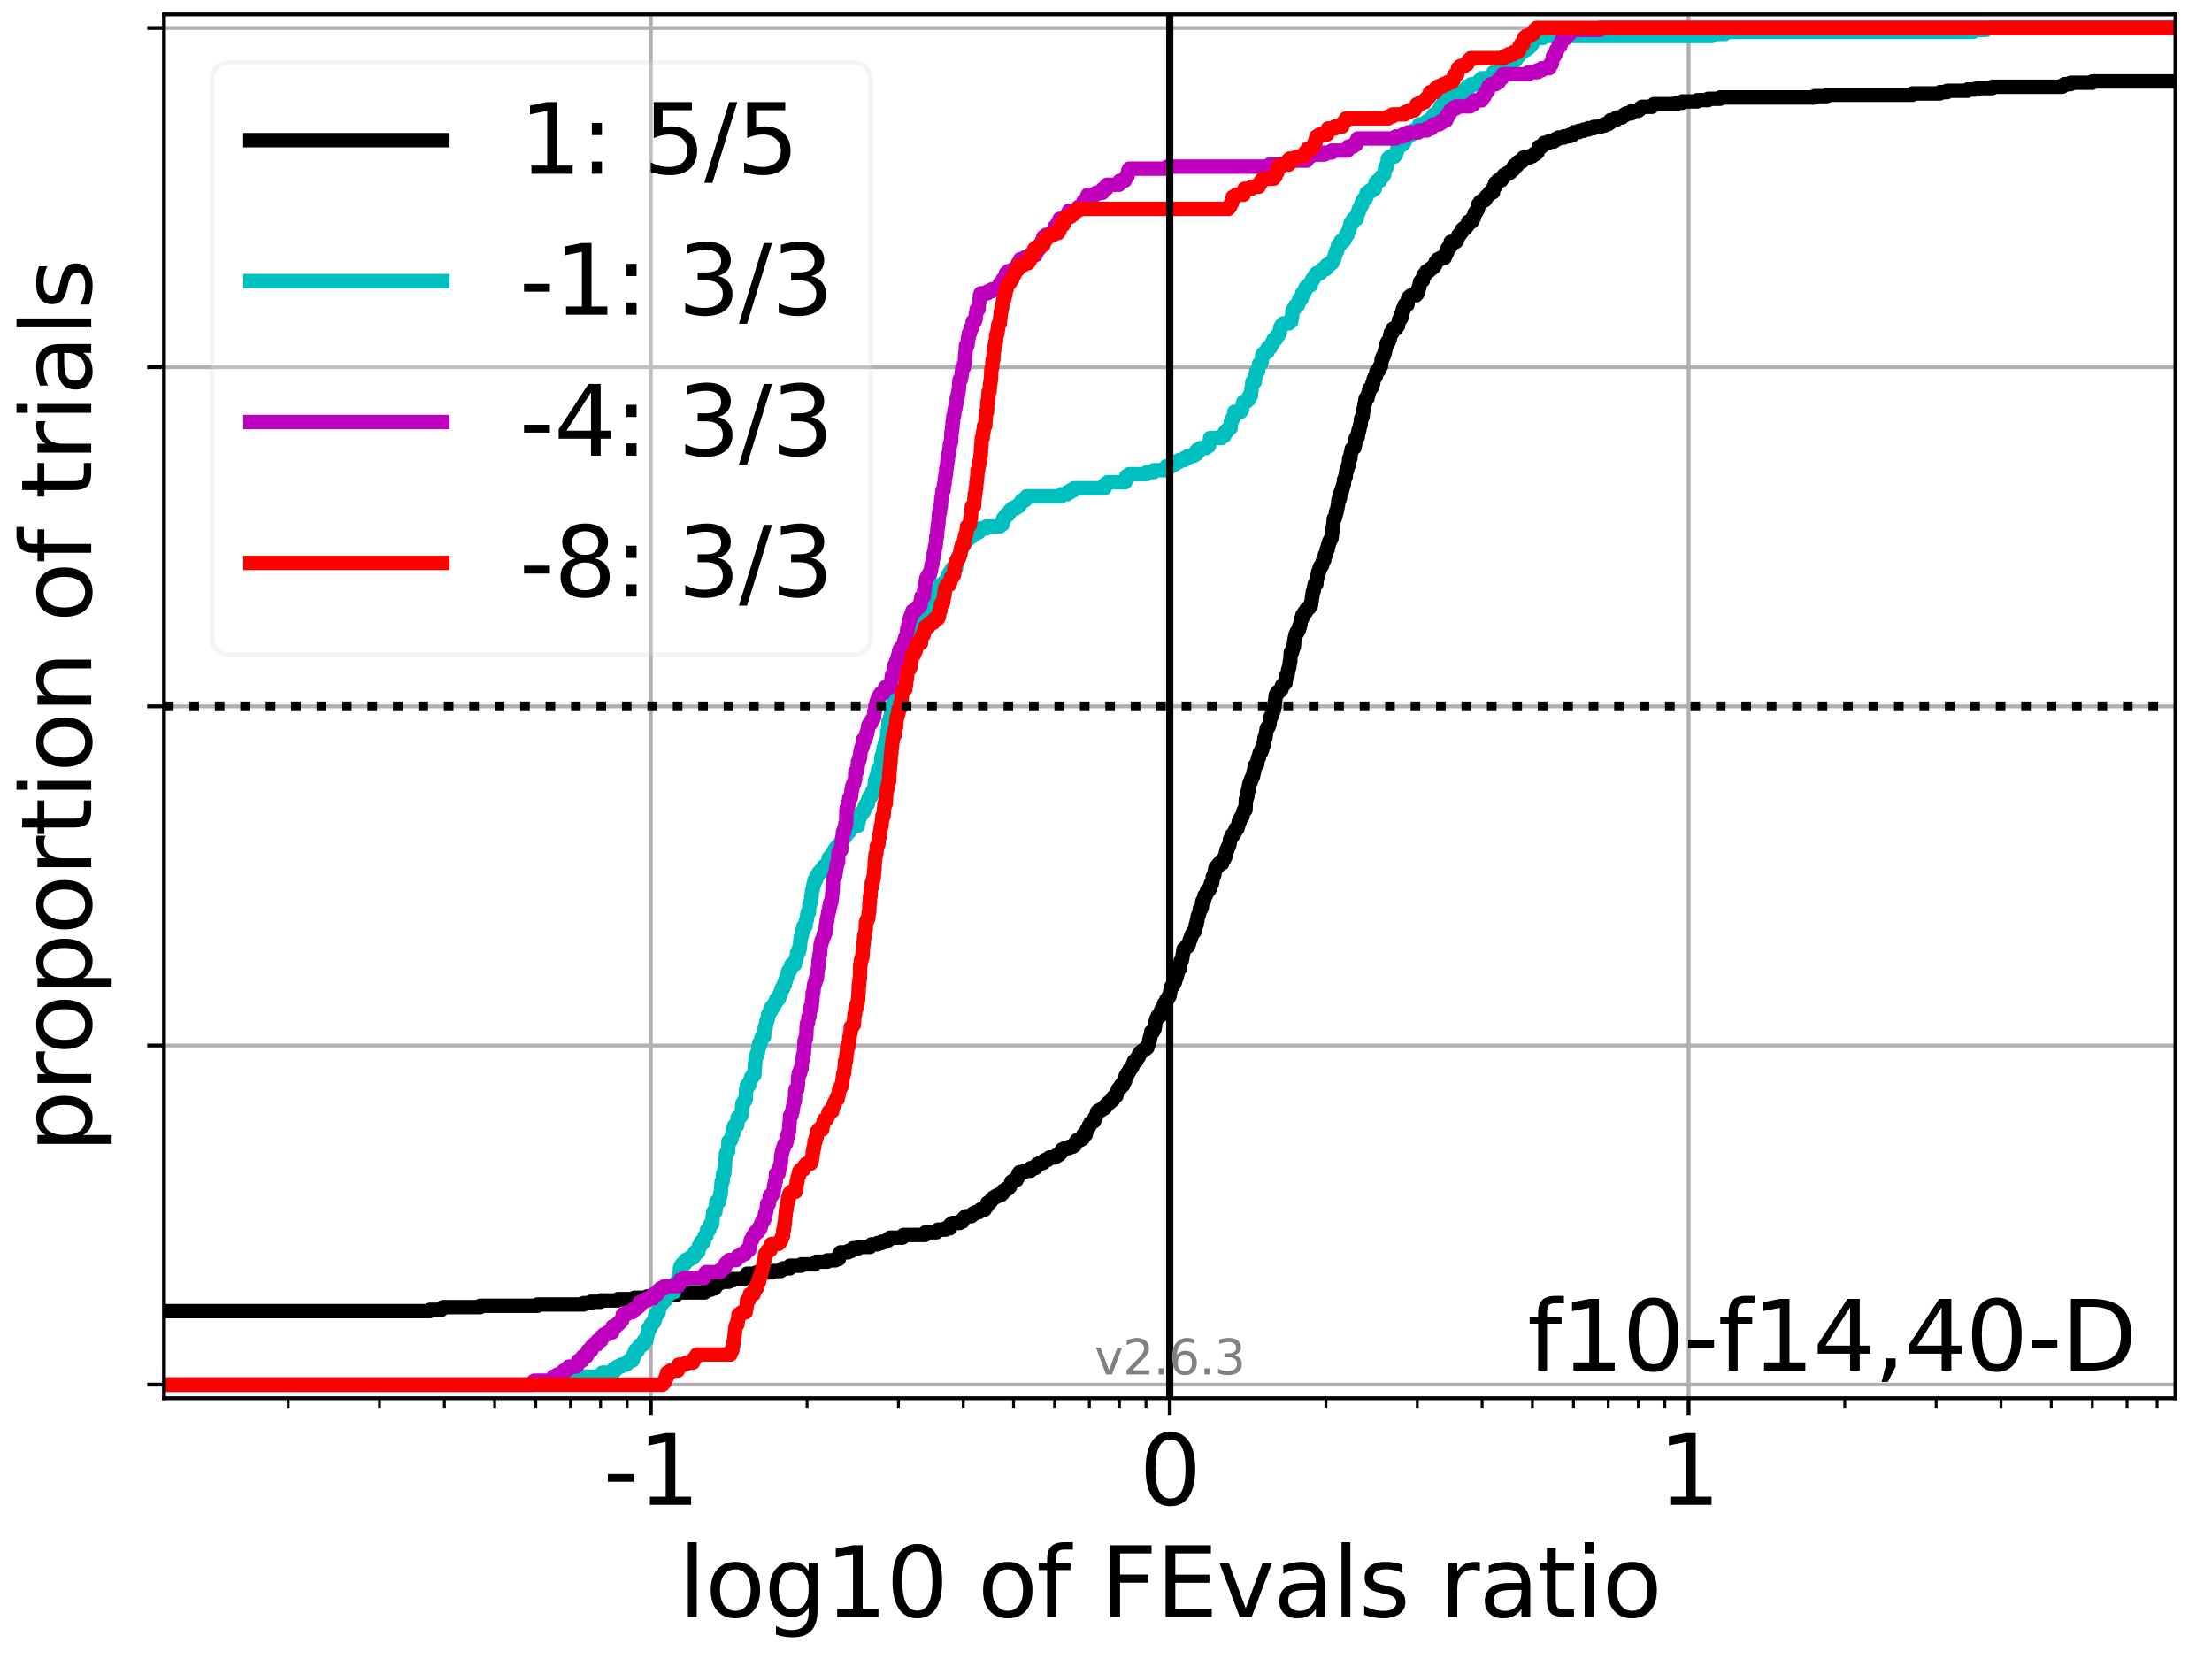 <?xml version="1.0" encoding="utf-8" standalone="no"?>
<!DOCTYPE svg PUBLIC "-//W3C//DTD SVG 1.1//EN"
  "http://www.w3.org/Graphics/SVG/1.1/DTD/svg11.dtd">
<svg xmlns:xlink="http://www.w3.org/1999/xlink" width="460.8pt" height="345.6pt" viewBox="0 0 460.8 345.6" xmlns="http://www.w3.org/2000/svg" version="1.1">
 <defs>
  <style type="text/css">*{stroke-linejoin: round; stroke-linecap: butt}</style>
 </defs>
 <g id="figure_1">
  <g id="patch_1">
   <path d="M 0 345.6 
L 460.8 345.6 
L 460.8 0 
L 0 0 
z
" style="fill: #ffffff"/>
  </g>
  <g id="axes_1">
   <g id="patch_2">
    <path d="M 34.16 291.28 
L 453.192 291.28 
L 453.192 3 
L 34.16 3 
z
" style="fill: #ffffff"/>
   </g>
   <g id="matplotlib.axis_1">
    <g id="xtick_1">
     <g id="line2d_1">
      <path d="M 135.587 291.28 
L 135.587 3 
" clip-path="url(#pf6993e80aa)" style="fill: none; stroke: #b0b0b0; stroke-width: 0.8; stroke-linecap: square"/>
     </g>
     <g id="line2d_2">
      <defs>
       <path id="m5078d58c74" d="M 0 0 
L 0 3.5 
" style="stroke: #000000; stroke-width: 0.8"/>
      </defs>
      <g>
       <use xlink:href="#m5078d58c74" x="135.587" y="291.28" style="stroke: #000000; stroke-width: 0.8"/>
      </g>
     </g>
     <g id="text_1">
      <!-- -1 -->
      <g transform="translate(125.616 313.477) scale(0.2 -0.2)">
       <defs>
        <path id="DejaVuSans-2d" d="M 313 2009 
L 1997 2009 
L 1997 1497 
L 313 1497 
L 313 2009 
z
" transform="scale(0.016)"/>
        <path id="DejaVuSans-31" d="M 794 531 
L 1825 531 
L 1825 4091 
L 703 3866 
L 703 4441 
L 1819 4666 
L 2450 4666 
L 2450 531 
L 3481 531 
L 3481 0 
L 794 0 
L 794 531 
z
" transform="scale(0.016)"/>
       </defs>
       <use xlink:href="#DejaVuSans-2d"/>
       <use xlink:href="#DejaVuSans-31" x="36.084"/>
      </g>
     </g>
    </g>
    <g id="xtick_2">
     <g id="line2d_3">
      <path d="M 243.676 291.28 
L 243.676 3 
" clip-path="url(#pf6993e80aa)" style="fill: none; stroke: #b0b0b0; stroke-width: 0.8; stroke-linecap: square"/>
     </g>
     <g id="line2d_4">
      <g>
       <use xlink:href="#m5078d58c74" x="243.676" y="291.28" style="stroke: #000000; stroke-width: 0.8"/>
      </g>
     </g>
     <g id="text_2">
      <!-- 0 -->
      <g transform="translate(237.314 313.477) scale(0.2 -0.2)">
       <defs>
        <path id="DejaVuSans-30" d="M 2034 4250 
Q 1547 4250 1301 3770 
Q 1056 3291 1056 2328 
Q 1056 1369 1301 889 
Q 1547 409 2034 409 
Q 2525 409 2770 889 
Q 3016 1369 3016 2328 
Q 3016 3291 2770 3770 
Q 2525 4250 2034 4250 
z
M 2034 4750 
Q 2819 4750 3233 4129 
Q 3647 3509 3647 2328 
Q 3647 1150 3233 529 
Q 2819 -91 2034 -91 
Q 1250 -91 836 529 
Q 422 1150 422 2328 
Q 422 3509 836 4129 
Q 1250 4750 2034 4750 
z
" transform="scale(0.016)"/>
       </defs>
       <use xlink:href="#DejaVuSans-30"/>
      </g>
     </g>
    </g>
    <g id="xtick_3">
     <g id="line2d_5">
      <path d="M 351.765 291.28 
L 351.765 3 
" clip-path="url(#pf6993e80aa)" style="fill: none; stroke: #b0b0b0; stroke-width: 0.8; stroke-linecap: square"/>
     </g>
     <g id="line2d_6">
      <g>
       <use xlink:href="#m5078d58c74" x="351.765" y="291.28" style="stroke: #000000; stroke-width: 0.8"/>
      </g>
     </g>
     <g id="text_3">
      <!-- 1 -->
      <g transform="translate(345.403 313.477) scale(0.2 -0.2)">
       <use xlink:href="#DejaVuSans-31"/>
      </g>
     </g>
    </g>
    <g id="xtick_4">
     <g id="line2d_7">
      <defs>
       <path id="m870efd170c" d="M 0 0 
L 0 2 
" style="stroke: #000000; stroke-width: 0.6"/>
      </defs>
      <g>
       <use xlink:href="#m870efd170c" x="60.035" y="291.28" style="stroke: #000000; stroke-width: 0.6"/>
      </g>
     </g>
    </g>
    <g id="xtick_5">
     <g id="line2d_8">
      <g>
       <use xlink:href="#m870efd170c" x="79.069" y="291.28" style="stroke: #000000; stroke-width: 0.6"/>
      </g>
     </g>
    </g>
    <g id="xtick_6">
     <g id="line2d_9">
      <g>
       <use xlink:href="#m870efd170c" x="92.573" y="291.28" style="stroke: #000000; stroke-width: 0.6"/>
      </g>
     </g>
    </g>
    <g id="xtick_7">
     <g id="line2d_10">
      <g>
       <use xlink:href="#m870efd170c" x="103.048" y="291.28" style="stroke: #000000; stroke-width: 0.6"/>
      </g>
     </g>
    </g>
    <g id="xtick_8">
     <g id="line2d_11">
      <g>
       <use xlink:href="#m870efd170c" x="111.607" y="291.28" style="stroke: #000000; stroke-width: 0.6"/>
      </g>
     </g>
    </g>
    <g id="xtick_9">
     <g id="line2d_12">
      <g>
       <use xlink:href="#m870efd170c" x="118.843" y="291.28" style="stroke: #000000; stroke-width: 0.6"/>
      </g>
     </g>
    </g>
    <g id="xtick_10">
     <g id="line2d_13">
      <g>
       <use xlink:href="#m870efd170c" x="125.112" y="291.28" style="stroke: #000000; stroke-width: 0.6"/>
      </g>
     </g>
    </g>
    <g id="xtick_11">
     <g id="line2d_14">
      <g>
       <use xlink:href="#m870efd170c" x="130.641" y="291.28" style="stroke: #000000; stroke-width: 0.6"/>
      </g>
     </g>
    </g>
    <g id="xtick_12">
     <g id="line2d_15">
      <g>
       <use xlink:href="#m870efd170c" x="168.125" y="291.28" style="stroke: #000000; stroke-width: 0.6"/>
      </g>
     </g>
    </g>
    <g id="xtick_13">
     <g id="line2d_16">
      <g>
       <use xlink:href="#m870efd170c" x="187.158" y="291.28" style="stroke: #000000; stroke-width: 0.6"/>
      </g>
     </g>
    </g>
    <g id="xtick_14">
     <g id="line2d_17">
      <g>
       <use xlink:href="#m870efd170c" x="200.663" y="291.28" style="stroke: #000000; stroke-width: 0.6"/>
      </g>
     </g>
    </g>
    <g id="xtick_15">
     <g id="line2d_18">
      <g>
       <use xlink:href="#m870efd170c" x="211.138" y="291.28" style="stroke: #000000; stroke-width: 0.6"/>
      </g>
     </g>
    </g>
    <g id="xtick_16">
     <g id="line2d_19">
      <g>
       <use xlink:href="#m870efd170c" x="219.696" y="291.28" style="stroke: #000000; stroke-width: 0.6"/>
      </g>
     </g>
    </g>
    <g id="xtick_17">
     <g id="line2d_20">
      <g>
       <use xlink:href="#m870efd170c" x="226.933" y="291.28" style="stroke: #000000; stroke-width: 0.6"/>
      </g>
     </g>
    </g>
    <g id="xtick_18">
     <g id="line2d_21">
      <g>
       <use xlink:href="#m870efd170c" x="233.201" y="291.28" style="stroke: #000000; stroke-width: 0.6"/>
      </g>
     </g>
    </g>
    <g id="xtick_19">
     <g id="line2d_22">
      <g>
       <use xlink:href="#m870efd170c" x="238.73" y="291.28" style="stroke: #000000; stroke-width: 0.6"/>
      </g>
     </g>
    </g>
    <g id="xtick_20">
     <g id="line2d_23">
      <g>
       <use xlink:href="#m870efd170c" x="276.214" y="291.28" style="stroke: #000000; stroke-width: 0.6"/>
      </g>
     </g>
    </g>
    <g id="xtick_21">
     <g id="line2d_24">
      <g>
       <use xlink:href="#m870efd170c" x="295.248" y="291.28" style="stroke: #000000; stroke-width: 0.6"/>
      </g>
     </g>
    </g>
    <g id="xtick_22">
     <g id="line2d_25">
      <g>
       <use xlink:href="#m870efd170c" x="308.752" y="291.28" style="stroke: #000000; stroke-width: 0.6"/>
      </g>
     </g>
    </g>
    <g id="xtick_23">
     <g id="line2d_26">
      <g>
       <use xlink:href="#m870efd170c" x="319.227" y="291.28" style="stroke: #000000; stroke-width: 0.6"/>
      </g>
     </g>
    </g>
    <g id="xtick_24">
     <g id="line2d_27">
      <g>
       <use xlink:href="#m870efd170c" x="327.786" y="291.28" style="stroke: #000000; stroke-width: 0.6"/>
      </g>
     </g>
    </g>
    <g id="xtick_25">
     <g id="line2d_28">
      <g>
       <use xlink:href="#m870efd170c" x="335.022" y="291.28" style="stroke: #000000; stroke-width: 0.6"/>
      </g>
     </g>
    </g>
    <g id="xtick_26">
     <g id="line2d_29">
      <g>
       <use xlink:href="#m870efd170c" x="341.291" y="291.28" style="stroke: #000000; stroke-width: 0.6"/>
      </g>
     </g>
    </g>
    <g id="xtick_27">
     <g id="line2d_30">
      <g>
       <use xlink:href="#m870efd170c" x="346.82" y="291.28" style="stroke: #000000; stroke-width: 0.6"/>
      </g>
     </g>
    </g>
    <g id="xtick_28">
     <g id="line2d_31">
      <g>
       <use xlink:href="#m870efd170c" x="384.304" y="291.28" style="stroke: #000000; stroke-width: 0.6"/>
      </g>
     </g>
    </g>
    <g id="xtick_29">
     <g id="line2d_32">
      <g>
       <use xlink:href="#m870efd170c" x="403.337" y="291.28" style="stroke: #000000; stroke-width: 0.6"/>
      </g>
     </g>
    </g>
    <g id="xtick_30">
     <g id="line2d_33">
      <g>
       <use xlink:href="#m870efd170c" x="416.842" y="291.28" style="stroke: #000000; stroke-width: 0.6"/>
      </g>
     </g>
    </g>
    <g id="xtick_31">
     <g id="line2d_34">
      <g>
       <use xlink:href="#m870efd170c" x="427.317" y="291.28" style="stroke: #000000; stroke-width: 0.6"/>
      </g>
     </g>
    </g>
    <g id="xtick_32">
     <g id="line2d_35">
      <g>
       <use xlink:href="#m870efd170c" x="435.875" y="291.28" style="stroke: #000000; stroke-width: 0.6"/>
      </g>
     </g>
    </g>
    <g id="xtick_33">
     <g id="line2d_36">
      <g>
       <use xlink:href="#m870efd170c" x="443.112" y="291.28" style="stroke: #000000; stroke-width: 0.6"/>
      </g>
     </g>
    </g>
    <g id="xtick_34">
     <g id="line2d_37">
      <g>
       <use xlink:href="#m870efd170c" x="449.38" y="291.28" style="stroke: #000000; stroke-width: 0.6"/>
      </g>
     </g>
    </g>
    <g id="text_4">
     <!-- log10 of FEvals ratio -->
     <g transform="translate(141.371 336.833) scale(0.2 -0.2)">
      <defs>
       <path id="DejaVuSans-6c" d="M 603 4863 
L 1178 4863 
L 1178 0 
L 603 0 
L 603 4863 
z
" transform="scale(0.016)"/>
       <path id="DejaVuSans-6f" d="M 1959 3097 
Q 1497 3097 1228 2736 
Q 959 2375 959 1747 
Q 959 1119 1226 758 
Q 1494 397 1959 397 
Q 2419 397 2687 759 
Q 2956 1122 2956 1747 
Q 2956 2369 2687 2733 
Q 2419 3097 1959 3097 
z
M 1959 3584 
Q 2709 3584 3137 3096 
Q 3566 2609 3566 1747 
Q 3566 888 3137 398 
Q 2709 -91 1959 -91 
Q 1206 -91 779 398 
Q 353 888 353 1747 
Q 353 2609 779 3096 
Q 1206 3584 1959 3584 
z
" transform="scale(0.016)"/>
       <path id="DejaVuSans-67" d="M 2906 1791 
Q 2906 2416 2648 2759 
Q 2391 3103 1925 3103 
Q 1463 3103 1205 2759 
Q 947 2416 947 1791 
Q 947 1169 1205 825 
Q 1463 481 1925 481 
Q 2391 481 2648 825 
Q 2906 1169 2906 1791 
z
M 3481 434 
Q 3481 -459 3084 -895 
Q 2688 -1331 1869 -1331 
Q 1566 -1331 1297 -1286 
Q 1028 -1241 775 -1147 
L 775 -588 
Q 1028 -725 1275 -790 
Q 1522 -856 1778 -856 
Q 2344 -856 2625 -561 
Q 2906 -266 2906 331 
L 2906 616 
Q 2728 306 2450 153 
Q 2172 0 1784 0 
Q 1141 0 747 490 
Q 353 981 353 1791 
Q 353 2603 747 3093 
Q 1141 3584 1784 3584 
Q 2172 3584 2450 3431 
Q 2728 3278 2906 2969 
L 2906 3500 
L 3481 3500 
L 3481 434 
z
" transform="scale(0.016)"/>
       <path id="DejaVuSans-20" transform="scale(0.016)"/>
       <path id="DejaVuSans-66" d="M 2375 4863 
L 2375 4384 
L 1825 4384 
Q 1516 4384 1395 4259 
Q 1275 4134 1275 3809 
L 1275 3500 
L 2222 3500 
L 2222 3053 
L 1275 3053 
L 1275 0 
L 697 0 
L 697 3053 
L 147 3053 
L 147 3500 
L 697 3500 
L 697 3744 
Q 697 4328 969 4595 
Q 1241 4863 1831 4863 
L 2375 4863 
z
" transform="scale(0.016)"/>
       <path id="DejaVuSans-46" d="M 628 4666 
L 3309 4666 
L 3309 4134 
L 1259 4134 
L 1259 2759 
L 3109 2759 
L 3109 2228 
L 1259 2228 
L 1259 0 
L 628 0 
L 628 4666 
z
" transform="scale(0.016)"/>
       <path id="DejaVuSans-45" d="M 628 4666 
L 3578 4666 
L 3578 4134 
L 1259 4134 
L 1259 2753 
L 3481 2753 
L 3481 2222 
L 1259 2222 
L 1259 531 
L 3634 531 
L 3634 0 
L 628 0 
L 628 4666 
z
" transform="scale(0.016)"/>
       <path id="DejaVuSans-76" d="M 191 3500 
L 800 3500 
L 1894 563 
L 2988 3500 
L 3597 3500 
L 2284 0 
L 1503 0 
L 191 3500 
z
" transform="scale(0.016)"/>
       <path id="DejaVuSans-61" d="M 2194 1759 
Q 1497 1759 1228 1600 
Q 959 1441 959 1056 
Q 959 750 1161 570 
Q 1363 391 1709 391 
Q 2188 391 2477 730 
Q 2766 1069 2766 1631 
L 2766 1759 
L 2194 1759 
z
M 3341 1997 
L 3341 0 
L 2766 0 
L 2766 531 
Q 2569 213 2275 61 
Q 1981 -91 1556 -91 
Q 1019 -91 701 211 
Q 384 513 384 1019 
Q 384 1609 779 1909 
Q 1175 2209 1959 2209 
L 2766 2209 
L 2766 2266 
Q 2766 2663 2505 2880 
Q 2244 3097 1772 3097 
Q 1472 3097 1187 3025 
Q 903 2953 641 2809 
L 641 3341 
Q 956 3463 1253 3523 
Q 1550 3584 1831 3584 
Q 2591 3584 2966 3190 
Q 3341 2797 3341 1997 
z
" transform="scale(0.016)"/>
       <path id="DejaVuSans-73" d="M 2834 3397 
L 2834 2853 
Q 2591 2978 2328 3040 
Q 2066 3103 1784 3103 
Q 1356 3103 1142 2972 
Q 928 2841 928 2578 
Q 928 2378 1081 2264 
Q 1234 2150 1697 2047 
L 1894 2003 
Q 2506 1872 2764 1633 
Q 3022 1394 3022 966 
Q 3022 478 2636 193 
Q 2250 -91 1575 -91 
Q 1294 -91 989 -36 
Q 684 19 347 128 
L 347 722 
Q 666 556 975 473 
Q 1284 391 1588 391 
Q 1994 391 2212 530 
Q 2431 669 2431 922 
Q 2431 1156 2273 1281 
Q 2116 1406 1581 1522 
L 1381 1569 
Q 847 1681 609 1914 
Q 372 2147 372 2553 
Q 372 3047 722 3315 
Q 1072 3584 1716 3584 
Q 2034 3584 2315 3537 
Q 2597 3491 2834 3397 
z
" transform="scale(0.016)"/>
       <path id="DejaVuSans-72" d="M 2631 2963 
Q 2534 3019 2420 3045 
Q 2306 3072 2169 3072 
Q 1681 3072 1420 2755 
Q 1159 2438 1159 1844 
L 1159 0 
L 581 0 
L 581 3500 
L 1159 3500 
L 1159 2956 
Q 1341 3275 1631 3429 
Q 1922 3584 2338 3584 
Q 2397 3584 2469 3576 
Q 2541 3569 2628 3553 
L 2631 2963 
z
" transform="scale(0.016)"/>
       <path id="DejaVuSans-74" d="M 1172 4494 
L 1172 3500 
L 2356 3500 
L 2356 3053 
L 1172 3053 
L 1172 1153 
Q 1172 725 1289 603 
Q 1406 481 1766 481 
L 2356 481 
L 2356 0 
L 1766 0 
Q 1100 0 847 248 
Q 594 497 594 1153 
L 594 3053 
L 172 3053 
L 172 3500 
L 594 3500 
L 594 4494 
L 1172 4494 
z
" transform="scale(0.016)"/>
       <path id="DejaVuSans-69" d="M 603 3500 
L 1178 3500 
L 1178 0 
L 603 0 
L 603 3500 
z
M 603 4863 
L 1178 4863 
L 1178 4134 
L 603 4134 
L 603 4863 
z
" transform="scale(0.016)"/>
      </defs>
      <use xlink:href="#DejaVuSans-6c"/>
      <use xlink:href="#DejaVuSans-6f" x="27.783"/>
      <use xlink:href="#DejaVuSans-67" x="88.965"/>
      <use xlink:href="#DejaVuSans-31" x="152.441"/>
      <use xlink:href="#DejaVuSans-30" x="216.064"/>
      <use xlink:href="#DejaVuSans-20" x="279.688"/>
      <use xlink:href="#DejaVuSans-6f" x="311.475"/>
      <use xlink:href="#DejaVuSans-66" x="372.656"/>
      <use xlink:href="#DejaVuSans-20" x="407.861"/>
      <use xlink:href="#DejaVuSans-46" x="439.648"/>
      <use xlink:href="#DejaVuSans-45" x="497.168"/>
      <use xlink:href="#DejaVuSans-76" x="560.352"/>
      <use xlink:href="#DejaVuSans-61" x="619.531"/>
      <use xlink:href="#DejaVuSans-6c" x="680.811"/>
      <use xlink:href="#DejaVuSans-73" x="708.594"/>
      <use xlink:href="#DejaVuSans-20" x="760.693"/>
      <use xlink:href="#DejaVuSans-72" x="792.48"/>
      <use xlink:href="#DejaVuSans-61" x="833.594"/>
      <use xlink:href="#DejaVuSans-74" x="894.873"/>
      <use xlink:href="#DejaVuSans-69" x="934.082"/>
      <use xlink:href="#DejaVuSans-6f" x="961.865"/>
     </g>
    </g>
   </g>
   <g id="matplotlib.axis_2">
    <g id="ytick_1">
     <g id="line2d_38">
      <path d="M 34.16 288.454 
L 453.192 288.454 
" clip-path="url(#pf6993e80aa)" style="fill: none; stroke: #b0b0b0; stroke-width: 0.8; stroke-linecap: square"/>
     </g>
     <g id="line2d_39">
      <defs>
       <path id="m2cdd1afc0f" d="M 0 0 
L -3.5 0 
" style="stroke: #000000; stroke-width: 0.8"/>
      </defs>
      <g>
       <use xlink:href="#m2cdd1afc0f" x="34.16" y="288.454" style="stroke: #000000; stroke-width: 0.8"/>
      </g>
     </g>
    </g>
    <g id="ytick_2">
     <g id="line2d_40">
      <path d="M 34.16 217.797 
L 453.192 217.797 
" clip-path="url(#pf6993e80aa)" style="fill: none; stroke: #b0b0b0; stroke-width: 0.8; stroke-linecap: square"/>
     </g>
     <g id="line2d_41">
      <g>
       <use xlink:href="#m2cdd1afc0f" x="34.16" y="217.797" style="stroke: #000000; stroke-width: 0.8"/>
      </g>
     </g>
    </g>
    <g id="ytick_3">
     <g id="line2d_42">
      <path d="M 34.16 147.14 
L 453.192 147.14 
" clip-path="url(#pf6993e80aa)" style="fill: none; stroke: #b0b0b0; stroke-width: 0.8; stroke-linecap: square"/>
     </g>
     <g id="line2d_43">
      <g>
       <use xlink:href="#m2cdd1afc0f" x="34.16" y="147.14" style="stroke: #000000; stroke-width: 0.8"/>
      </g>
     </g>
    </g>
    <g id="ytick_4">
     <g id="line2d_44">
      <path d="M 34.16 76.483 
L 453.192 76.483 
" clip-path="url(#pf6993e80aa)" style="fill: none; stroke: #b0b0b0; stroke-width: 0.8; stroke-linecap: square"/>
     </g>
     <g id="line2d_45">
      <g>
       <use xlink:href="#m2cdd1afc0f" x="34.16" y="76.483" style="stroke: #000000; stroke-width: 0.8"/>
      </g>
     </g>
    </g>
    <g id="ytick_5">
     <g id="line2d_46">
      <path d="M 34.16 5.826 
L 453.192 5.826 
" clip-path="url(#pf6993e80aa)" style="fill: none; stroke: #b0b0b0; stroke-width: 0.8; stroke-linecap: square"/>
     </g>
     <g id="line2d_47">
      <g>
       <use xlink:href="#m2cdd1afc0f" x="34.16" y="5.826" style="stroke: #000000; stroke-width: 0.8"/>
      </g>
     </g>
    </g>
    <g id="text_5">
     <!-- proportion of trials -->
     <g transform="translate(19.001 240.146) rotate(-90) scale(0.2 -0.2)">
      <defs>
       <path id="DejaVuSans-70" d="M 1159 525 
L 1159 -1331 
L 581 -1331 
L 581 3500 
L 1159 3500 
L 1159 2969 
Q 1341 3281 1617 3432 
Q 1894 3584 2278 3584 
Q 2916 3584 3314 3078 
Q 3713 2572 3713 1747 
Q 3713 922 3314 415 
Q 2916 -91 2278 -91 
Q 1894 -91 1617 61 
Q 1341 213 1159 525 
z
M 3116 1747 
Q 3116 2381 2855 2742 
Q 2594 3103 2138 3103 
Q 1681 3103 1420 2742 
Q 1159 2381 1159 1747 
Q 1159 1113 1420 752 
Q 1681 391 2138 391 
Q 2594 391 2855 752 
Q 3116 1113 3116 1747 
z
" transform="scale(0.016)"/>
       <path id="DejaVuSans-6e" d="M 3513 2113 
L 3513 0 
L 2938 0 
L 2938 2094 
Q 2938 2591 2744 2837 
Q 2550 3084 2163 3084 
Q 1697 3084 1428 2787 
Q 1159 2491 1159 1978 
L 1159 0 
L 581 0 
L 581 3500 
L 1159 3500 
L 1159 2956 
Q 1366 3272 1645 3428 
Q 1925 3584 2291 3584 
Q 2894 3584 3203 3211 
Q 3513 2838 3513 2113 
z
" transform="scale(0.016)"/>
      </defs>
      <use xlink:href="#DejaVuSans-70"/>
      <use xlink:href="#DejaVuSans-72" x="63.477"/>
      <use xlink:href="#DejaVuSans-6f" x="102.34"/>
      <use xlink:href="#DejaVuSans-70" x="163.521"/>
      <use xlink:href="#DejaVuSans-6f" x="226.998"/>
      <use xlink:href="#DejaVuSans-72" x="288.18"/>
      <use xlink:href="#DejaVuSans-74" x="329.293"/>
      <use xlink:href="#DejaVuSans-69" x="368.502"/>
      <use xlink:href="#DejaVuSans-6f" x="396.285"/>
      <use xlink:href="#DejaVuSans-6e" x="457.467"/>
      <use xlink:href="#DejaVuSans-20" x="520.846"/>
      <use xlink:href="#DejaVuSans-6f" x="552.633"/>
      <use xlink:href="#DejaVuSans-66" x="613.814"/>
      <use xlink:href="#DejaVuSans-20" x="649.02"/>
      <use xlink:href="#DejaVuSans-74" x="680.807"/>
      <use xlink:href="#DejaVuSans-72" x="720.016"/>
      <use xlink:href="#DejaVuSans-69" x="761.129"/>
      <use xlink:href="#DejaVuSans-61" x="788.912"/>
      <use xlink:href="#DejaVuSans-6c" x="850.191"/>
      <use xlink:href="#DejaVuSans-73" x="877.975"/>
     </g>
    </g>
   </g>
   <g id="line2d_48">
    <path d="M 34.16 273.139 
L 89.544 273.139 
L 89.544 272.86 
L 91.952 272.86 
L 91.952 272.582 
L 92.261 272.582 
L 92.261 272.304 
L 100.019 272.304 
L 100.019 272.025 
L 111.967 272.025 
L 111.967 271.747 
L 121.589 271.747 
L 121.589 271.468 
L 123.012 271.468 
L 123.012 271.19 
L 125.112 271.19 
L 125.112 270.911 
L 128.759 270.911 
L 128.759 270.633 
L 132.125 270.633 
L 132.125 270.354 
L 134.811 270.354 
L 134.811 270.076 
L 138.432 270.076 
L 138.432 269.798 
L 140.84 269.798 
L 140.84 269.519 
L 141.15 269.519 
L 141.15 269.241 
L 146.846 269.241 
L 146.846 268.962 
L 147.182 268.962 
L 147.182 268.684 
L 148.059 268.684 
L 148.059 268.405 
L 148.907 268.405 
L 148.907 268.127 
L 149.091 268.127 
L 149.091 267.57 
L 149.226 267.57 
L 149.226 267.291 
L 150.074 267.291 
L 150.074 267.013 
L 151.827 267.013 
L 151.827 266.735 
L 152.622 266.735 
L 152.622 266.456 
L 155.03 266.456 
L 155.03 266.178 
L 155.34 266.178 
L 155.34 265.899 
L 155.466 265.899 
L 155.466 265.621 
L 155.597 265.621 
L 155.597 265.342 
L 157.578 265.342 
L 157.578 265.064 
L 160.888 265.064 
L 160.888 264.785 
L 162.666 264.785 
L 162.666 264.507 
L 163.097 264.507 
L 163.097 264.229 
L 164.533 264.229 
L 164.547 263.672 
L 166.897 263.672 
L 166.897 263.393 
L 169.716 263.393 
L 169.716 263.115 
L 170.038 263.115 
L 170.038 262.836 
L 172.331 262.836 
L 172.331 262.558 
L 174 262.558 
L 174 262.279 
L 174.739 262.279 
L 174.802 261.722 
L 174.94 261.722 
L 175.049 261.166 
L 175.059 261.166 
L 175.059 260.887 
L 176.683 260.887 
L 176.683 260.609 
L 177.348 260.609 
L 177.348 260.33 
L 177.658 260.33 
L 177.658 260.052 
L 178.861 260.052 
L 178.861 259.773 
L 181.225 259.773 
L 181.225 259.495 
L 181.543 259.495 
L 181.543 259.216 
L 182.806 259.216 
L 182.806 258.938 
L 183.699 258.938 
L 183.699 258.66 
L 184.616 258.66 
L 184.616 258.381 
L 185.059 258.381 
L 185.059 258.103 
L 185.415 258.103 
L 185.415 257.824 
L 187.99 257.824 
L 187.99 257.546 
L 188.19 257.546 
L 188.19 257.267 
L 192.687 257.267 
L 192.687 256.989 
L 192.81 256.989 
L 192.81 256.71 
L 195.095 256.71 
L 195.095 256.432 
L 195.405 256.432 
L 195.405 256.153 
L 196.948 256.153 
L 196.948 255.875 
L 197.889 255.875 
L 197.98 255.04 
L 198.409 255.04 
L 198.409 254.761 
L 199.924 254.761 
L 199.924 254.483 
L 200.516 254.483 
L 200.516 254.204 
L 200.663 254.204 
L 200.663 253.926 
L 200.817 253.926 
L 200.817 253.647 
L 201.127 253.647 
L 201.127 253.369 
L 202.331 253.369 
L 202.331 253.09 
L 202.641 253.09 
L 202.641 252.812 
L 203.162 252.812 
L 203.162 252.534 
L 203.902 252.534 
L 203.902 252.255 
L 204.194 252.255 
L 204.194 251.977 
L 205.147 251.977 
L 205.212 251.42 
L 205.523 251.42 
L 205.614 250.863 
L 205.691 250.863 
L 205.691 250.584 
L 206.192 250.584 
L 206.192 250.306 
L 206.448 250.306 
L 206.448 250.028 
L 206.602 250.028 
L 206.602 249.749 
L 206.912 249.749 
L 206.912 249.471 
L 207.338 249.471 
L 207.338 249.192 
L 207.899 249.192 
L 207.899 248.914 
L 208.6 248.914 
L 208.6 248.635 
L 208.884 248.635 
L 208.91 248.078 
L 209.344 248.078 
L 209.344 247.8 
L 209.777 247.8 
L 209.777 247.521 
L 210.154 247.521 
L 210.154 247.243 
L 210.399 247.243 
L 210.508 246.686 
L 210.623 246.686 
L 210.698 246.129 
L 211.138 246.129 
L 211.138 245.851 
L 211.751 245.851 
L 211.792 245.294 
L 212.061 245.294 
L 212.17 244.459 
L 212.383 244.459 
L 212.383 244.18 
L 213.362 244.18 
L 213.362 243.902 
L 214.669 243.902 
L 214.685 243.345 
L 215.669 243.345 
L 215.669 243.066 
L 215.92 243.066 
L 215.92 242.788 
L 216.064 242.788 
L 216.064 242.509 
L 216.667 242.509 
L 216.667 242.231 
L 217.39 242.231 
L 217.39 241.952 
L 217.598 241.952 
L 217.598 241.674 
L 218.214 241.674 
L 218.214 241.396 
L 218.605 241.396 
L 218.605 241.117 
L 219.819 241.117 
L 219.819 240.839 
L 220.207 240.839 
L 220.207 240.56 
L 220.695 240.56 
L 220.695 240.282 
L 220.927 240.282 
L 220.927 240.003 
L 221.169 240.003 
L 221.239 239.446 
L 221.859 239.446 
L 221.859 239.168 
L 222.687 239.168 
L 222.687 238.89 
L 223.509 238.89 
L 223.509 238.611 
L 223.903 238.611 
L 223.967 238.054 
L 224.15 238.054 
L 224.15 237.776 
L 224.348 237.776 
L 224.348 237.497 
L 225.106 237.497 
L 225.106 237.219 
L 225.572 237.219 
L 225.658 236.383 
L 226.177 236.383 
L 226.225 235.827 
L 226.311 235.827 
L 226.311 235.548 
L 226.433 235.548 
L 226.433 235.27 
L 226.621 235.27 
L 226.621 234.991 
L 226.756 234.991 
L 226.867 234.434 
L 227.066 234.434 
L 227.176 233.877 
L 227.517 233.877 
L 227.517 233.599 
L 227.93 233.599 
L 227.932 233.042 
L 228.066 233.042 
L 228.066 232.764 
L 228.255 232.764 
L 228.255 232.485 
L 228.376 232.485 
L 228.482 231.928 
L 228.517 231.928 
L 228.517 231.65 
L 228.781 231.65 
L 228.781 231.371 
L 229.325 231.371 
L 229.325 231.093 
L 229.737 231.093 
L 229.737 230.814 
L 230.171 230.814 
L 230.281 230.258 
L 230.643 230.258 
L 230.643 229.979 
L 230.847 229.979 
L 230.847 229.701 
L 231.233 229.701 
L 231.233 229.422 
L 231.469 229.422 
L 231.469 229.144 
L 231.879 229.144 
L 231.879 228.587 
L 232.148 228.587 
L 232.148 228.308 
L 232.561 228.308 
L 232.579 227.751 
L 232.692 227.751 
L 232.795 227.195 
L 232.889 227.195 
L 232.889 226.916 
L 233.105 226.916 
L 233.105 226.638 
L 233.455 226.638 
L 233.489 226.081 
L 233.977 226.081 
L 234.051 225.245 
L 234.378 225.245 
L 234.487 224.132 
L 234.8 224.132 
L 234.823 223.575 
L 235.039 223.575 
L 235.039 223.296 
L 235.222 223.296 
L 235.314 222.739 
L 235.491 222.739 
L 235.491 222.461 
L 235.784 222.461 
L 235.784 222.182 
L 235.914 222.182 
L 236.017 221.626 
L 236.133 221.626 
L 236.224 221.069 
L 236.718 221.069 
L 236.737 220.512 
L 236.973 220.512 
L 236.973 220.233 
L 237.207 220.233 
L 237.225 219.676 
L 237.408 219.676 
L 237.408 219.398 
L 237.617 219.398 
L 237.617 219.12 
L 237.954 219.12 
L 237.954 218.841 
L 238.38 218.841 
L 238.38 218.563 
L 238.658 218.563 
L 238.658 218.284 
L 239.018 218.284 
L 239.058 217.727 
L 239.202 217.727 
L 239.202 217.449 
L 239.318 217.449 
L 239.406 216.613 
L 239.554 216.613 
L 239.562 216.057 
L 239.67 216.057 
L 239.762 215.221 
L 239.797 215.221 
L 239.797 214.943 
L 240.214 214.943 
L 240.214 214.664 
L 240.383 214.664 
L 240.383 214.386 
L 240.51 214.386 
L 240.545 213.829 
L 240.625 213.829 
L 240.646 212.994 
L 240.741 212.994 
L 240.829 212.437 
L 240.931 212.437 
L 240.931 212.158 
L 241.089 212.158 
L 241.184 211.601 
L 241.76 211.601 
L 241.857 210.488 
L 241.971 210.488 
L 241.971 210.209 
L 242.248 210.209 
L 242.248 209.931 
L 242.4 209.931 
L 242.484 209.095 
L 242.792 209.095 
L 242.792 208.817 
L 242.922 208.817 
L 242.954 208.26 
L 243.197 208.26 
L 243.197 207.981 
L 243.335 207.981 
L 243.335 207.703 
L 243.542 207.703 
L 243.542 207.425 
L 243.676 207.425 
L 243.75 206.589 
L 243.81 206.589 
L 243.889 206.032 
L 243.922 206.032 
L 244.03 205.475 
L 244.294 205.475 
L 244.294 205.197 
L 244.464 205.197 
L 244.464 204.919 
L 244.62 204.919 
L 244.62 204.64 
L 244.748 204.64 
L 244.804 204.083 
L 244.911 204.083 
L 244.942 203.526 
L 245.15 203.526 
L 245.19 202.969 
L 245.271 202.969 
L 245.337 202.134 
L 245.493 202.134 
L 245.493 201.856 
L 245.759 201.856 
L 245.864 200.742 
L 245.894 200.742 
L 245.939 200.185 
L 246.171 200.185 
L 246.254 199.628 
L 246.285 199.628 
L 246.374 198.793 
L 246.449 198.793 
L 246.488 197.957 
L 246.576 197.957 
L 246.576 197.679 
L 246.906 197.679 
L 246.906 197.4 
L 247.143 197.4 
L 247.143 197.122 
L 247.506 197.122 
L 247.553 196.565 
L 247.714 196.565 
L 247.782 196.008 
L 247.853 196.008 
L 247.853 195.73 
L 247.981 195.73 
L 247.981 195.451 
L 248.099 195.451 
L 248.171 194.894 
L 248.289 194.894 
L 248.289 194.616 
L 248.428 194.616 
L 248.428 194.337 
L 248.584 194.337 
L 248.584 194.059 
L 248.861 194.059 
L 248.93 193.502 
L 248.996 193.502 
L 249.093 192.667 
L 249.27 192.667 
L 249.302 191.831 
L 249.431 191.831 
L 249.485 190.996 
L 249.551 190.996 
L 249.551 190.718 
L 249.713 190.718 
L 249.791 190.161 
L 249.854 190.161 
L 249.942 189.325 
L 250.226 189.325 
L 250.226 189.047 
L 250.367 189.047 
L 250.443 187.933 
L 250.511 187.933 
L 250.511 187.655 
L 250.815 187.655 
L 250.924 186.541 
L 251.203 186.541 
L 251.203 186.262 
L 251.319 186.262 
L 251.319 185.984 
L 251.459 185.984 
L 251.468 185.427 
L 251.918 185.427 
L 251.918 185.149 
L 252.058 185.149 
L 252.116 184.592 
L 252.235 184.592 
L 252.235 184.035 
L 252.504 184.035 
L 252.612 183.199 
L 252.63 183.199 
L 252.637 182.642 
L 252.79 182.642 
L 252.79 182.364 
L 252.949 182.364 
L 253.05 181.529 
L 253.072 181.529 
L 253.156 180.972 
L 253.227 180.972 
L 253.227 180.693 
L 253.64 180.693 
L 253.733 180.136 
L 253.93 180.136 
L 253.93 179.858 
L 254.61 179.858 
L 254.681 179.301 
L 254.728 179.301 
L 254.728 179.023 
L 255.04 179.023 
L 255.112 178.466 
L 255.285 178.466 
L 255.37 177.63 
L 255.459 177.63 
L 255.483 177.073 
L 255.693 177.073 
L 255.73 176.517 
L 255.896 176.517 
L 255.896 176.238 
L 256.044 176.238 
L 256.151 175.681 
L 256.166 175.681 
L 256.234 174.846 
L 256.382 174.846 
L 256.48 174.289 
L 256.568 174.289 
L 256.568 174.01 
L 256.925 174.01 
L 257.02 173.454 
L 257.258 173.454 
L 257.258 173.175 
L 257.38 173.175 
L 257.403 172.618 
L 257.792 172.618 
L 257.879 172.061 
L 257.956 172.061 
L 258.032 171.226 
L 258.246 171.226 
L 258.271 170.669 
L 258.439 170.669 
L 258.439 170.391 
L 258.569 170.391 
L 258.569 170.112 
L 258.826 170.112 
L 258.908 169.555 
L 258.961 169.555 
L 259.027 168.998 
L 259.147 168.998 
L 259.147 168.72 
L 259.471 168.72 
L 259.533 166.492 
L 259.669 166.492 
L 259.736 165.935 
L 259.843 165.935 
L 259.917 164.822 
L 260.057 164.822 
L 260.159 163.708 
L 260.219 163.708 
L 260.296 163.151 
L 260.394 163.151 
L 260.394 162.872 
L 260.571 162.872 
L 260.611 162.316 
L 260.749 162.316 
L 260.749 162.037 
L 260.907 162.037 
L 260.907 161.759 
L 261.034 161.759 
L 261.1 160.923 
L 261.226 160.923 
L 261.294 160.088 
L 261.377 160.088 
L 261.377 159.531 
L 261.624 159.531 
L 261.624 159.253 
L 261.898 159.253 
L 262.009 158.139 
L 262.079 158.139 
L 262.079 157.86 
L 262.267 157.86 
L 262.353 157.025 
L 262.438 157.025 
L 262.438 156.747 
L 262.71 156.747 
L 262.737 156.19 
L 262.935 156.19 
L 263.005 155.354 
L 263.203 155.354 
L 263.286 154.519 
L 263.327 154.519 
L 263.421 153.684 
L 263.633 153.684 
L 263.741 152.57 
L 263.799 152.57 
L 263.88 151.734 
L 264.032 151.734 
L 264.032 151.456 
L 264.269 151.456 
L 264.371 150.899 
L 264.466 150.899 
L 264.575 149.785 
L 264.662 149.785 
L 264.707 149.228 
L 264.911 149.228 
L 264.999 148.671 
L 265.038 148.671 
L 265.038 148.393 
L 265.191 148.393 
L 265.264 147.836 
L 265.408 147.836 
L 265.416 147.279 
L 265.521 147.279 
L 265.583 146.165 
L 265.64 146.165 
L 265.739 145.052 
L 265.76 145.052 
L 265.76 144.773 
L 265.977 144.773 
L 266.021 144.216 
L 266.35 144.216 
L 266.35 143.938 
L 266.722 143.938 
L 266.722 143.659 
L 266.955 143.659 
L 267.043 142.824 
L 267.265 142.824 
L 267.265 142.546 
L 267.557 142.546 
L 267.557 142.267 
L 267.803 142.267 
L 267.891 141.432 
L 267.929 141.432 
L 268.021 140.596 
L 268.248 140.596 
L 268.346 139.483 
L 268.454 139.483 
L 268.512 138.926 
L 268.606 138.926 
L 268.693 137.812 
L 268.783 137.812 
L 268.891 135.863 
L 269.17 135.863 
L 269.191 135.306 
L 269.322 135.306 
L 269.324 134.749 
L 269.54 134.749 
L 269.643 133.357 
L 269.661 133.357 
L 269.754 132.8 
L 269.792 132.8 
L 269.862 132.243 
L 270.005 132.243 
L 270.095 131.686 
L 270.341 131.686 
L 270.43 131.129 
L 270.598 131.129 
L 270.621 130.572 
L 270.793 130.572 
L 270.834 130.015 
L 270.924 130.015 
L 270.974 129.18 
L 271.05 129.18 
L 271.05 128.901 
L 271.268 128.901 
L 271.337 128.066 
L 271.682 128.066 
L 271.709 127.509 
L 272.043 127.509 
L 272.106 126.952 
L 272.385 126.952 
L 272.385 126.674 
L 272.755 126.674 
L 272.86 126.117 
L 273.101 126.117 
L 273.195 125.282 
L 273.233 125.282 
L 273.341 124.168 
L 273.414 124.168 
L 273.462 123.332 
L 273.546 123.332 
L 273.546 123.054 
L 273.69 123.054 
L 273.739 122.219 
L 273.875 122.219 
L 273.882 121.662 
L 274.231 121.662 
L 274.261 120.548 
L 274.392 120.548 
L 274.47 119.713 
L 274.589 119.713 
L 274.589 119.156 
L 274.788 119.156 
L 274.884 118.32 
L 274.986 118.32 
L 274.986 118.042 
L 275.266 118.042 
L 275.266 117.763 
L 275.438 117.763 
L 275.539 116.928 
L 275.705 116.928 
L 275.705 116.65 
L 275.878 116.65 
L 275.947 115.814 
L 276.023 115.814 
L 276.023 115.536 
L 276.24 115.536 
L 276.33 114.7 
L 276.391 114.7 
L 276.391 114.422 
L 276.595 114.422 
L 276.633 113.587 
L 276.774 113.587 
L 276.861 113.03 
L 276.913 113.03 
L 276.913 112.751 
L 277.074 112.751 
L 277.074 112.473 
L 277.205 112.473 
L 277.205 112.194 
L 277.372 112.194 
L 277.481 111.081 
L 277.517 111.081 
L 277.616 109.967 
L 277.641 109.967 
L 277.744 109.131 
L 277.777 109.131 
L 277.86 108.018 
L 278.033 108.018 
L 278.033 107.739 
L 278.165 107.739 
L 278.257 107.182 
L 278.294 107.182 
L 278.304 106.625 
L 278.446 106.625 
L 278.527 106.069 
L 278.582 106.069 
L 278.685 105.233 
L 278.727 105.233 
L 278.818 104.119 
L 279.012 104.119 
L 279.096 103.562 
L 279.187 103.562 
L 279.234 102.727 
L 279.321 102.727 
L 279.321 102.449 
L 279.523 102.449 
L 279.539 101.892 
L 279.661 101.892 
L 279.693 101.335 
L 279.827 101.335 
L 279.881 100.778 
L 279.972 100.778 
L 279.986 99.943 
L 280.096 99.943 
L 280.199 99.386 
L 280.321 99.386 
L 280.429 98.272 
L 280.483 98.272 
L 280.483 97.993 
L 280.632 97.993 
L 280.688 97.437 
L 280.757 97.437 
L 280.832 96.88 
L 280.984 96.88 
L 281.056 95.487 
L 281.306 95.487 
L 281.396 94.374 
L 281.461 94.374 
L 281.567 93.817 
L 281.579 93.817 
L 281.579 93.538 
L 281.859 93.538 
L 281.859 93.26 
L 282.167 93.26 
L 282.261 92.703 
L 282.297 92.703 
L 282.365 91.868 
L 282.415 91.868 
L 282.419 91.311 
L 282.562 91.311 
L 282.562 91.032 
L 282.864 91.032 
L 282.873 90.197 
L 283.004 90.197 
L 283.004 89.64 
L 283.17 89.64 
L 283.272 88.805 
L 283.327 88.805 
L 283.327 88.526 
L 283.45 88.526 
L 283.503 87.412 
L 283.562 87.412 
L 283.562 87.134 
L 283.715 87.134 
L 283.715 86.855 
L 283.839 86.855 
L 283.943 85.742 
L 283.991 85.742 
L 284.047 85.185 
L 284.168 85.185 
L 284.274 84.071 
L 284.366 84.071 
L 284.44 83.236 
L 284.503 83.236 
L 284.503 82.957 
L 284.884 82.957 
L 284.965 82.122 
L 285.107 82.122 
L 285.205 81.286 
L 285.244 81.286 
L 285.244 81.008 
L 285.549 81.008 
L 285.549 80.73 
L 285.779 80.73 
L 285.883 79.894 
L 286.055 79.894 
L 286.14 79.059 
L 286.236 79.059 
L 286.236 78.78 
L 286.364 78.78 
L 286.364 78.502 
L 286.585 78.502 
L 286.689 77.667 
L 286.731 77.667 
L 286.731 77.388 
L 287.063 77.388 
L 287.063 77.11 
L 287.291 77.11 
L 287.333 76.553 
L 287.471 76.553 
L 287.471 76.274 
L 287.692 76.274 
L 287.801 75.16 
L 287.807 75.16 
L 287.807 74.882 
L 287.938 74.882 
L 288.013 74.325 
L 288.181 74.325 
L 288.181 74.047 
L 288.317 74.047 
L 288.396 73.49 
L 288.484 73.49 
L 288.527 72.933 
L 288.605 72.933 
L 288.687 72.376 
L 288.736 72.376 
L 288.76 71.819 
L 288.98 71.819 
L 288.997 71.262 
L 289.298 71.262 
L 289.367 70.705 
L 289.516 70.705 
L 289.58 69.87 
L 289.719 69.87 
L 289.719 69.313 
L 290.074 69.313 
L 290.151 68.478 
L 290.862 68.478 
L 290.96 67.921 
L 291.233 67.921 
L 291.334 67.085 
L 291.387 67.085 
L 291.466 66.529 
L 291.759 66.529 
L 291.759 66.25 
L 291.94 66.25 
L 291.944 65.415 
L 292.121 65.415 
L 292.123 64.858 
L 292.254 64.858 
L 292.262 64.301 
L 292.531 64.301 
L 292.635 63.466 
L 293.205 63.466 
L 293.31 62.63 
L 293.326 62.63 
L 293.331 62.073 
L 293.596 62.073 
L 293.596 61.795 
L 293.925 61.795 
L 293.925 61.516 
L 295.007 61.516 
L 295.007 61.238 
L 295.248 61.238 
L 295.335 60.403 
L 295.528 60.403 
L 295.555 59.846 
L 295.69 59.846 
L 295.778 59.01 
L 295.805 59.01 
L 295.805 58.732 
L 296.008 58.732 
L 296.008 58.453 
L 296.41 58.453 
L 296.511 57.34 
L 296.874 57.34 
L 296.874 57.061 
L 297.003 57.061 
L 297.003 56.783 
L 297.143 56.783 
L 297.143 56.504 
L 297.671 56.504 
L 297.671 56.226 
L 297.961 56.226 
L 297.961 55.947 
L 298.314 55.947 
L 298.314 55.669 
L 298.695 55.669 
L 298.695 55.39 
L 298.859 55.39 
L 298.859 55.112 
L 299.057 55.112 
L 299.081 54.555 
L 299.324 54.555 
L 299.324 54.277 
L 299.524 54.277 
L 299.524 53.998 
L 300.095 53.998 
L 300.095 53.72 
L 300.944 53.72 
L 300.985 53.163 
L 301.19 53.163 
L 301.202 52.606 
L 301.472 52.606 
L 301.516 51.771 
L 301.715 51.771 
L 301.715 51.492 
L 302.115 51.492 
L 302.209 50.378 
L 303.308 50.378 
L 303.308 50.1 
L 303.53 50.1 
L 303.626 49.543 
L 303.717 49.543 
L 303.806 48.986 
L 304.075 48.986 
L 304.075 48.708 
L 304.27 48.708 
L 304.27 48.429 
L 304.479 48.429 
L 304.52 47.872 
L 304.797 47.872 
L 304.797 47.594 
L 305.274 47.594 
L 305.274 47.315 
L 305.439 47.315 
L 305.439 47.037 
L 305.719 47.037 
L 305.807 46.48 
L 305.831 46.48 
L 305.831 46.202 
L 306.607 46.202 
L 306.699 45.645 
L 306.785 45.645 
L 306.785 45.366 
L 307.045 45.366 
L 307.143 44.531 
L 307.275 44.531 
L 307.275 44.252 
L 307.519 44.252 
L 307.519 43.974 
L 307.638 43.974 
L 307.638 43.696 
L 307.843 43.696 
L 307.941 42.86 
L 307.956 42.86 
L 307.956 42.582 
L 308.313 42.582 
L 308.332 42.025 
L 308.733 42.025 
L 308.733 41.746 
L 309.315 41.746 
L 309.315 41.468 
L 309.528 41.468 
L 309.598 40.911 
L 309.883 40.911 
L 309.883 40.633 
L 310.201 40.633 
L 310.201 40.354 
L 310.344 40.354 
L 310.344 40.076 
L 311.028 40.076 
L 311.043 39.24 
L 311.15 39.24 
L 311.15 38.962 
L 311.459 38.962 
L 311.488 38.127 
L 311.861 38.127 
L 311.861 37.848 
L 312.018 37.848 
L 312.018 37.57 
L 312.767 37.57 
L 312.798 37.013 
L 313.187 37.013 
L 313.274 36.456 
L 313.717 36.456 
L 313.717 36.177 
L 314.281 36.177 
L 314.281 35.899 
L 314.691 35.899 
L 314.691 35.62 
L 314.894 35.62 
L 314.894 35.342 
L 315.313 35.342 
L 315.398 34.507 
L 316.065 34.507 
L 316.08 33.95 
L 316.334 33.95 
L 316.334 33.671 
L 317.064 33.671 
L 317.064 33.393 
L 317.311 33.393 
L 317.311 32.836 
L 318.552 32.836 
L 318.552 32.558 
L 319.223 32.558 
L 319.223 32.279 
L 319.609 32.279 
L 319.609 32.001 
L 320.079 32.001 
L 320.079 31.722 
L 320.331 31.722 
L 320.421 31.165 
L 320.463 31.165 
L 320.55 30.608 
L 321.129 30.608 
L 321.129 30.33 
L 321.468 30.33 
L 321.468 30.051 
L 321.656 30.051 
L 321.656 29.773 
L 322.547 29.773 
L 322.547 29.495 
L 323.701 29.495 
L 323.701 29.216 
L 324.082 29.216 
L 324.082 28.938 
L 324.648 28.938 
L 324.648 28.659 
L 325.832 28.659 
L 325.832 28.381 
L 327.001 28.381 
L 327.001 28.102 
L 327.698 28.102 
L 327.698 27.824 
L 327.828 27.824 
L 327.828 27.545 
L 328.869 27.545 
L 328.869 27.267 
L 329.894 27.267 
L 329.894 26.989 
L 330.877 26.989 
L 330.877 26.71 
L 332.027 26.71 
L 332.027 26.432 
L 333.423 26.432 
L 333.423 26.153 
L 334.272 26.153 
L 334.272 25.875 
L 335.022 25.875 
L 335.022 25.596 
L 335.446 25.596 
L 335.467 25.039 
L 336.617 25.039 
L 336.617 24.761 
L 336.777 24.761 
L 336.777 24.482 
L 337.895 24.482 
L 337.895 24.204 
L 338.261 24.204 
L 338.261 23.926 
L 338.706 23.926 
L 338.706 23.647 
L 339.775 23.647 
L 339.775 23.369 
L 340.016 23.369 
L 340.016 23.09 
L 341.291 23.09 
L 341.291 22.812 
L 341.641 22.812 
L 341.641 22.533 
L 342.02 22.533 
L 342.02 22.255 
L 344.136 22.255 
L 344.136 21.976 
L 344.529 21.976 
L 344.529 21.698 
L 349.26 21.698 
L 349.26 21.42 
L 350.43 21.42 
L 350.43 21.141 
L 353.589 21.141 
L 353.589 20.863 
L 355.834 20.863 
L 355.834 20.584 
L 358.326 20.584 
L 358.326 20.306 
L 378.035 20.306 
L 378.035 20.027 
L 380.644 20.027 
L 380.644 19.749 
L 398.391 19.749 
L 398.391 19.47 
L 404.113 19.47 
L 404.113 19.192 
L 405.628 19.192 
L 405.628 18.913 
L 409.898 18.913 
L 409.898 18.635 
L 411.896 18.635 
L 411.896 18.357 
L 415.048 18.357 
L 415.048 18.078 
L 429.607 18.078 
L 429.607 17.8 
L 430.052 17.8 
L 430.052 17.521 
L 431.362 17.521 
L 431.362 17.243 
L 435.875 17.243 
L 435.875 16.964 
L 453.192 16.964 
L 453.192 16.964 
" clip-path="url(#pf6993e80aa)" style="fill: none; stroke: #000000; stroke-width: 3; stroke-linecap: square"/>
   </g>
   <g id="line2d_49">
    <path clip-path="url(#pf6993e80aa)" style="fill: none; stroke: #000000; stroke-width: 3; stroke-linecap: square"/>
   </g>
   <g id="line2d_50">
    <path d="M 34.16 288.454 
L 111.592 288.454 
L 111.592 288.035 
L 114.57 288.035 
L 114.57 287.616 
L 115.484 287.616 
L 115.484 287.198 
L 120.855 287.198 
L 120.855 286.779 
L 125.438 286.779 
L 125.476 285.941 
L 127.832 285.941 
L 127.87 285.104 
L 128.574 285.104 
L 128.574 284.685 
L 129.396 284.685 
L 129.396 284.267 
L 130.506 284.267 
L 130.506 283.848 
L 130.968 283.848 
L 130.968 283.429 
L 131.79 283.429 
L 131.79 283.011 
L 131.93 283.011 
L 131.967 282.173 
L 132.268 282.173 
L 132.305 281.336 
L 132.9 281.336 
L 132.9 280.917 
L 133.052 280.917 
L 133.052 280.498 
L 133.43 280.498 
L 133.43 280.08 
L 134.057 280.08 
L 134.145 279.242 
L 134.662 279.242 
L 134.699 278.405 
L 134.835 278.405 
L 134.893 277.567 
L 135.053 277.567 
L 135.065 276.73 
L 135.446 276.73 
L 135.446 276.311 
L 135.562 276.311 
L 135.562 275.893 
L 135.887 275.893 
L 135.887 275.474 
L 136.258 275.474 
L 136.258 275.055 
L 136.408 275.055 
L 136.451 274.218 
L 136.539 274.218 
L 136.539 273.799 
L 136.997 273.799 
L 136.997 273.38 
L 137.229 273.38 
L 137.322 272.124 
L 137.447 272.124 
L 137.447 271.705 
L 137.896 271.705 
L 137.956 270.868 
L 138.652 270.868 
L 138.759 270.031 
L 138.796 270.031 
L 138.796 269.612 
L 139.543 269.612 
L 139.543 269.193 
L 140.416 269.193 
L 140.454 268.356 
L 140.548 268.356 
L 140.637 267.518 
L 140.874 267.518 
L 140.874 267.1 
L 141.327 267.1 
L 141.384 266.262 
L 141.544 266.262 
L 141.653 264.169 
L 141.788 264.169 
L 141.788 263.75 
L 142.053 263.75 
L 142.053 263.331 
L 142.694 263.331 
L 142.75 262.494 
L 143.552 262.494 
L 143.552 262.075 
L 144.374 262.075 
L 144.374 261.656 
L 144.68 261.656 
L 144.752 260.819 
L 145.484 260.819 
L 145.574 259.563 
L 145.969 259.563 
L 146.006 258.726 
L 146.611 258.726 
L 146.683 257.888 
L 146.796 257.888 
L 146.796 257.469 
L 147.159 257.469 
L 147.246 256.632 
L 147.283 256.632 
L 147.283 256.213 
L 147.746 256.213 
L 147.784 255.376 
L 148.03 255.376 
L 148.03 254.957 
L 148.373 254.957 
L 148.482 253.282 
L 148.552 253.282 
L 148.59 252.445 
L 149.035 252.445 
L 149.124 251.189 
L 149.157 251.189 
L 149.229 250.351 
L 149.814 250.351 
L 149.871 249.514 
L 149.927 249.514 
L 150.031 248.677 
L 150.162 248.677 
L 150.251 247.002 
L 150.3 247.002 
L 150.323 246.164 
L 150.54 246.164 
L 150.638 244.489 
L 150.882 244.489 
L 150.943 243.233 
L 150.998 243.233 
L 151.07 241.559 
L 151.159 241.559 
L 151.237 240.302 
L 151.475 240.302 
L 151.475 239.884 
L 151.667 239.884 
L 151.739 237.79 
L 152.113 237.79 
L 152.113 237.371 
L 152.364 237.371 
L 152.436 236.534 
L 152.51 236.534 
L 152.51 236.115 
L 152.799 236.115 
L 152.835 234.859 
L 152.968 234.859 
L 152.968 234.44 
L 153.582 234.44 
L 153.688 232.766 
L 154.17 232.766 
L 154.17 232.347 
L 154.51 232.347 
L 154.612 230.253 
L 154.676 230.253 
L 154.676 229.835 
L 154.922 229.835 
L 154.922 229.416 
L 155.179 229.416 
L 155.179 228.997 
L 155.36 228.997 
L 155.423 226.904 
L 155.584 226.904 
L 155.62 226.066 
L 156.092 226.066 
L 156.166 225.229 
L 156.365 225.229 
L 156.453 224.392 
L 156.789 224.392 
L 156.789 223.973 
L 157.143 223.973 
L 157.237 222.298 
L 157.259 222.298 
L 157.361 221.042 
L 157.382 221.042 
L 157.418 220.204 
L 157.544 220.204 
L 157.544 219.786 
L 157.753 219.786 
L 157.753 219.367 
L 157.87 219.367 
L 157.95 218.53 
L 158.007 218.53 
L 158.007 218.111 
L 158.166 218.111 
L 158.167 217.273 
L 158.458 217.273 
L 158.566 216.436 
L 158.676 216.436 
L 158.676 216.017 
L 159.167 216.017 
L 159.259 214.343 
L 159.373 214.343 
L 159.373 213.924 
L 159.548 213.924 
L 159.586 213.086 
L 159.671 213.086 
L 159.671 212.668 
L 159.826 212.668 
L 159.826 212.249 
L 159.949 212.249 
L 160.006 211.412 
L 160.167 211.412 
L 160.167 210.993 
L 160.373 210.993 
L 160.373 210.574 
L 160.676 210.574 
L 160.732 209.737 
L 161.195 209.737 
L 161.195 209.318 
L 161.372 209.318 
L 161.372 208.899 
L 161.646 208.899 
L 161.729 208.062 
L 162.303 208.062 
L 162.304 207.225 
L 162.649 207.225 
L 162.684 206.387 
L 162.804 206.387 
L 162.804 205.968 
L 163.125 205.968 
L 163.214 205.131 
L 163.506 205.131 
L 163.563 204.294 
L 163.718 204.294 
L 163.718 203.875 
L 163.83 203.875 
L 163.83 203.456 
L 164.066 203.456 
L 164.103 202.619 
L 164.235 202.619 
L 164.235 202.2 
L 164.616 202.2 
L 164.707 201.363 
L 164.85 201.363 
L 164.85 200.944 
L 165.58 200.944 
L 165.621 200.106 
L 165.855 200.106 
L 165.944 199.269 
L 165.997 199.269 
L 166.034 198.432 
L 166.378 198.432 
L 166.415 197.594 
L 166.616 197.594 
L 166.718 195.919 
L 166.781 195.919 
L 166.852 195.082 
L 167.017 195.082 
L 167.056 194.245 
L 167.162 194.245 
L 167.162 193.826 
L 167.36 193.826 
L 167.361 192.988 
L 167.786 192.988 
L 167.893 191.732 
L 168.057 191.732 
L 168.167 190.476 
L 168.256 190.476 
L 168.256 190.058 
L 168.531 190.058 
L 168.622 188.383 
L 168.782 188.383 
L 168.782 187.964 
L 168.934 187.964 
L 169.003 186.708 
L 169.09 186.708 
L 169.164 185.452 
L 169.291 185.452 
L 169.386 184.614 
L 169.472 184.614 
L 169.472 184.196 
L 169.624 184.196 
L 169.672 183.358 
L 169.988 183.358 
L 170.043 182.521 
L 170.369 182.521 
L 170.369 182.102 
L 170.588 182.102 
L 170.588 181.683 
L 170.993 181.683 
L 170.993 181.265 
L 171.341 181.265 
L 171.341 180.846 
L 171.597 180.846 
L 171.597 180.427 
L 172.345 180.427 
L 172.345 180.009 
L 172.512 180.009 
L 172.615 178.752 
L 172.953 178.752 
L 172.953 178.334 
L 173.258 178.334 
L 173.258 177.915 
L 173.517 177.915 
L 173.517 177.496 
L 173.789 177.496 
L 173.789 177.078 
L 174.039 177.078 
L 174.039 176.659 
L 174.428 176.659 
L 174.428 176.24 
L 174.843 176.24 
L 174.843 175.821 
L 175.282 175.821 
L 175.323 174.984 
L 175.493 174.984 
L 175.493 174.565 
L 175.939 174.565 
L 175.939 174.147 
L 176.237 174.147 
L 176.237 173.728 
L 176.484 173.728 
L 176.484 173.309 
L 176.948 173.309 
L 176.948 172.891 
L 177.237 172.891 
L 177.237 172.472 
L 177.493 172.472 
L 177.493 172.053 
L 178.68 172.053 
L 178.771 171.216 
L 178.888 171.216 
L 178.998 169.96 
L 179.336 169.96 
L 179.336 169.541 
L 179.641 169.541 
L 179.641 169.122 
L 179.927 169.122 
L 179.927 168.703 
L 180.109 168.703 
L 180.172 167.866 
L 180.422 167.866 
L 180.422 167.447 
L 180.811 167.447 
L 180.841 166.61 
L 180.951 166.61 
L 180.951 166.191 
L 181.247 166.191 
L 181.247 165.772 
L 181.609 165.772 
L 181.665 164.935 
L 182.007 164.935 
L 182.081 164.098 
L 182.172 164.098 
L 182.275 162.842 
L 182.322 162.842 
L 182.322 162.423 
L 182.522 162.423 
L 182.613 161.585 
L 182.827 161.585 
L 182.918 160.329 
L 183.359 160.329 
L 183.45 159.492 
L 183.511 159.492 
L 183.62 157.817 
L 183.7 157.817 
L 183.7 157.398 
L 183.876 157.398 
L 183.952 156.561 
L 183.997 156.561 
L 184.088 155.724 
L 184.257 155.724 
L 184.352 154.886 
L 184.455 154.886 
L 184.455 154.467 
L 184.649 154.467 
L 184.751 153.63 
L 184.788 153.63 
L 184.852 152.374 
L 184.943 152.374 
L 185.038 151.118 
L 185.089 151.118 
L 185.098 150.28 
L 185.394 150.28 
L 185.427 149.443 
L 185.509 149.443 
L 185.6 148.605 
L 185.63 148.605 
L 185.63 148.187 
L 185.88 148.187 
L 185.926 146.931 
L 186.054 146.931 
L 186.145 146.093 
L 186.176 146.093 
L 186.281 144.418 
L 186.519 144.418 
L 186.564 143.581 
L 186.807 143.581 
L 186.897 142.744 
L 186.938 142.744 
L 186.938 142.325 
L 187.063 142.325 
L 187.154 141.069 
L 187.419 141.069 
L 187.483 140.231 
L 187.78 140.231 
L 187.78 139.813 
L 187.953 139.813 
L 187.953 139.394 
L 188.076 139.394 
L 188.076 138.975 
L 188.236 138.975 
L 188.325 138.138 
L 188.492 138.138 
L 188.492 137.719 
L 188.621 137.719 
L 188.621 137.3 
L 189.077 137.3 
L 189.077 136.882 
L 189.334 136.882 
L 189.374 136.044 
L 189.63 136.044 
L 189.674 135.207 
L 189.92 135.207 
L 190.023 134.369 
L 190.158 134.369 
L 190.158 133.951 
L 190.361 133.951 
L 190.361 133.532 
L 190.649 133.532 
L 190.686 132.276 
L 190.932 132.276 
L 190.932 131.857 
L 191.198 131.857 
L 191.271 131.02 
L 191.448 131.02 
L 191.448 130.601 
L 191.836 130.601 
L 191.846 129.764 
L 192.691 129.764 
L 192.691 129.345 
L 193.075 129.345 
L 193.178 128.089 
L 193.348 128.089 
L 193.348 127.67 
L 193.516 127.67 
L 193.516 127.251 
L 193.785 127.251 
L 193.893 125.995 
L 194.05 125.995 
L 194.05 125.577 
L 194.352 125.577 
L 194.352 125.158 
L 194.602 125.158 
L 194.645 123.902 
L 194.902 123.902 
L 194.991 123.064 
L 195.717 123.064 
L 195.761 122.227 
L 195.846 122.227 
L 195.846 121.808 
L 196.502 121.808 
L 196.502 121.389 
L 197.048 121.389 
L 197.048 120.971 
L 197.217 120.971 
L 197.217 120.552 
L 197.479 120.552 
L 197.515 119.715 
L 197.8 119.715 
L 197.8 119.296 
L 198.056 119.296 
L 198.056 118.877 
L 198.262 118.877 
L 198.262 118.459 
L 199.163 118.459 
L 199.267 117.202 
L 199.356 117.202 
L 199.421 116.365 
L 199.604 116.365 
L 199.604 115.946 
L 199.908 115.946 
L 199.908 115.528 
L 200.046 115.528 
L 200.103 114.69 
L 200.264 114.69 
L 200.264 114.271 
L 200.44 114.271 
L 200.44 113.853 
L 200.69 113.853 
L 200.772 113.015 
L 201.078 113.015 
L 201.078 112.597 
L 201.469 112.597 
L 201.469 112.178 
L 201.933 112.178 
L 201.933 111.759 
L 202.59 111.759 
L 202.59 111.341 
L 203.135 111.341 
L 203.135 110.922 
L 203.888 110.922 
L 203.888 110.503 
L 204.144 110.503 
L 204.144 110.084 
L 205.47 110.084 
L 205.47 109.666 
L 208.316 109.666 
L 208.316 109.247 
L 208.872 109.247 
L 208.975 107.991 
L 209.313 107.991 
L 209.313 107.572 
L 209.618 107.572 
L 209.618 107.153 
L 210.149 107.153 
L 210.149 106.735 
L 210.399 106.735 
L 210.399 106.316 
L 210.788 106.316 
L 210.788 105.897 
L 211.643 105.897 
L 211.643 105.479 
L 212.299 105.479 
L 212.299 105.06 
L 212.587 105.06 
L 212.587 104.641 
L 212.845 104.641 
L 212.845 104.222 
L 213.597 104.222 
L 213.597 103.804 
L 213.853 103.804 
L 213.853 103.385 
L 221.123 103.385 
L 221.123 102.966 
L 222.315 102.966 
L 222.315 102.548 
L 223.006 102.548 
L 223.006 102.129 
L 223.736 102.129 
L 223.736 101.71 
L 230.085 101.71 
L 230.154 100.873 
L 230.728 100.873 
L 230.728 100.454 
L 234.425 100.454 
L 234.425 100.035 
L 234.548 100.035 
L 234.62 99.198 
L 235.194 99.198 
L 235.194 98.779 
L 238.891 98.779 
L 238.891 98.361 
L 240.358 98.361 
L 240.358 97.942 
L 242.861 97.942 
L 242.962 97.104 
L 244.154 97.104 
L 244.154 96.686 
L 244.845 96.686 
L 244.845 96.267 
L 245.574 96.267 
L 245.574 95.848 
L 246.685 95.848 
L 246.685 95.43 
L 247.427 95.43 
L 247.427 95.011 
L 248.619 95.011 
L 248.619 94.592 
L 249.31 94.592 
L 249.356 93.755 
L 250.04 93.755 
L 250.04 93.336 
L 251.29 93.336 
L 251.29 92.917 
L 251.864 92.917 
L 251.923 92.08 
L 252.023 92.08 
L 252.061 91.243 
L 254.478 91.243 
L 254.478 90.824 
L 255.051 90.824 
L 255.159 89.986 
L 255.561 89.986 
L 255.561 89.568 
L 255.981 89.568 
L 255.981 89.149 
L 256.386 89.149 
L 256.395 87.893 
L 256.55 87.893 
L 256.55 87.474 
L 256.745 87.474 
L 256.745 87.055 
L 256.969 87.055 
L 256.969 86.637 
L 257.091 86.637 
L 257.124 85.799 
L 258.454 85.799 
L 258.454 85.381 
L 258.749 85.381 
L 258.853 84.543 
L 258.89 84.543 
L 258.89 84.125 
L 259.027 84.125 
L 259.027 83.706 
L 259.637 83.706 
L 259.637 83.287 
L 260.147 83.287 
L 260.249 82.45 
L 260.587 82.45 
L 260.666 81.194 
L 260.731 81.194 
L 260.821 80.356 
L 260.852 80.356 
L 260.892 79.519 
L 261.421 79.519 
L 261.478 78.263 
L 261.638 78.263 
L 261.674 77.425 
L 262.062 77.425 
L 262.147 76.588 
L 262.196 76.588 
L 262.304 75.75 
L 262.724 75.75 
L 262.724 75.332 
L 262.844 75.332 
L 262.917 74.076 
L 263.103 74.076 
L 263.103 73.657 
L 263.574 73.657 
L 263.574 73.238 
L 264.098 73.238 
L 264.119 72.401 
L 264.7 72.401 
L 264.7 71.982 
L 264.872 71.982 
L 264.872 71.563 
L 265.128 71.563 
L 265.128 71.145 
L 265.29 71.145 
L 265.29 70.726 
L 265.774 70.726 
L 265.774 70.307 
L 265.98 70.307 
L 265.98 69.888 
L 266.349 69.888 
L 266.349 69.47 
L 266.575 69.47 
L 266.662 68.632 
L 266.71 68.632 
L 266.71 68.214 
L 266.922 68.214 
L 266.922 67.795 
L 267.285 67.795 
L 267.285 67.376 
L 268.477 67.376 
L 268.477 66.958 
L 268.999 66.958 
L 269.069 66.12 
L 269.165 66.12 
L 269.203 64.864 
L 269.358 64.864 
L 269.358 64.445 
L 269.643 64.445 
L 269.643 64.027 
L 269.897 64.027 
L 269.897 63.608 
L 270.394 63.608 
L 270.394 63.189 
L 270.549 63.189 
L 270.62 62.352 
L 271.085 62.352 
L 271.085 61.933 
L 271.24 61.933 
L 271.261 61.096 
L 271.671 61.096 
L 271.671 60.677 
L 271.815 60.677 
L 271.815 60.258 
L 271.97 60.258 
L 271.97 59.84 
L 272.453 59.84 
L 272.453 59.421 
L 273.059 59.421 
L 273.144 58.583 
L 273.34 58.583 
L 273.34 58.165 
L 273.673 58.165 
L 273.673 57.746 
L 273.873 57.746 
L 273.873 57.327 
L 274.246 57.327 
L 274.246 56.909 
L 275.111 56.909 
L 275.111 56.49 
L 275.382 56.49 
L 275.382 56.071 
L 276.247 56.071 
L 276.303 55.234 
L 276.994 55.234 
L 276.994 54.815 
L 277.522 54.815 
L 277.522 54.396 
L 277.724 54.396 
L 277.724 53.978 
L 277.944 53.978 
L 278.054 53.14 
L 278.164 53.14 
L 278.164 52.721 
L 278.319 52.721 
L 278.319 52.303 
L 278.569 52.303 
L 278.66 51.465 
L 278.731 51.465 
L 278.731 51.047 
L 279.156 51.047 
L 279.156 50.628 
L 279.305 50.628 
L 279.305 50.209 
L 279.998 50.209 
L 279.998 49.791 
L 280.222 49.791 
L 280.222 49.372 
L 280.348 49.372 
L 280.348 48.953 
L 280.709 48.953 
L 280.709 48.534 
L 280.84 48.534 
L 280.84 48.116 
L 281.039 48.116 
L 281.136 47.278 
L 281.24 47.278 
L 281.331 46.441 
L 281.768 46.441 
L 281.877 45.603 
L 282.627 45.603 
L 282.67 44.766 
L 282.782 44.766 
L 282.782 44.347 
L 283.002 44.347 
L 283.069 43.51 
L 283.332 43.51 
L 283.332 43.091 
L 283.511 43.091 
L 283.511 42.673 
L 283.76 42.673 
L 283.807 41.835 
L 284.073 41.835 
L 284.073 41.416 
L 284.489 41.416 
L 284.489 40.998 
L 284.678 40.998 
L 284.685 40.16 
L 285.251 40.16 
L 285.251 39.742 
L 285.836 39.742 
L 285.836 39.323 
L 286.408 39.323 
L 286.48 38.485 
L 286.52 38.485 
L 286.52 38.067 
L 286.882 38.067 
L 286.882 37.648 
L 287.456 37.648 
L 287.456 37.229 
L 287.672 37.229 
L 287.672 36.811 
L 288.118 36.811 
L 288.118 36.392 
L 288.363 36.392 
L 288.437 35.554 
L 288.536 35.554 
L 288.592 34.717 
L 288.949 34.717 
L 289.023 33.88 
L 289.079 33.88 
L 289.092 33.042 
L 289.562 33.042 
L 289.562 32.624 
L 290.495 32.624 
L 290.495 32.205 
L 290.838 32.205 
L 290.941 31.367 
L 291.096 31.367 
L 291.153 30.53 
L 291.539 30.53 
L 291.539 30.111 
L 292.234 30.111 
L 292.234 29.693 
L 292.58 29.693 
L 292.58 29.274 
L 292.731 29.274 
L 292.731 28.855 
L 292.999 28.855 
L 292.999 28.436 
L 293.422 28.436 
L 293.422 28.018 
L 294.151 28.018 
L 294.151 27.599 
L 294.346 27.599 
L 294.346 27.18 
L 295.301 27.18 
L 295.301 26.762 
L 295.442 26.762 
L 295.442 26.343 
L 295.65 26.343 
L 295.65 25.924 
L 296.849 25.924 
L 296.849 25.506 
L 297.485 25.506 
L 297.485 25.087 
L 298.321 25.087 
L 298.391 24.249 
L 298.677 24.249 
L 298.677 23.831 
L 299.368 23.831 
L 299.368 23.412 
L 299.689 23.412 
L 299.689 22.993 
L 299.904 22.993 
L 299.904 22.575 
L 300.097 22.575 
L 300.097 22.156 
L 300.5 22.156 
L 300.5 21.737 
L 300.881 21.737 
L 300.894 20.9 
L 301.111 20.9 
L 301.111 20.481 
L 301.572 20.481 
L 301.572 20.062 
L 302.302 20.062 
L 302.302 19.644 
L 303.615 19.644 
L 303.615 19.225 
L 304.963 19.225 
L 304.963 18.806 
L 305.359 18.806 
L 305.359 18.387 
L 305.715 18.387 
L 305.715 17.969 
L 306.447 17.969 
L 306.447 17.55 
L 308.031 17.55 
L 308.031 17.131 
L 308.218 17.131 
L 308.218 16.713 
L 308.651 16.713 
L 308.651 16.294 
L 310.773 16.294 
L 310.773 15.875 
L 310.909 15.875 
L 310.909 15.457 
L 311.122 15.457 
L 311.122 15.038 
L 313.114 15.038 
L 313.114 14.619 
L 313.277 14.619 
L 313.277 14.2 
L 314.523 14.2 
L 314.626 13.363 
L 314.964 13.363 
L 314.964 12.944 
L 315.269 12.944 
L 315.269 12.526 
L 315.8 12.526 
L 315.8 12.107 
L 316.05 12.107 
L 316.05 11.688 
L 316.439 11.688 
L 316.439 11.269 
L 316.72 11.269 
L 316.72 10.851 
L 317.294 10.851 
L 317.294 10.432 
L 317.95 10.432 
L 317.95 10.013 
L 318.496 10.013 
L 318.496 9.595 
L 318.924 9.595 
L 318.924 9.176 
L 319.223 9.176 
L 319.248 8.339 
L 319.504 8.339 
L 319.504 7.92 
L 321.427 7.92 
L 321.427 7.501 
L 356.634 7.501 
L 356.634 7.082 
L 359.305 7.082 
L 359.305 6.664 
L 411.01 6.664 
L 411.01 6.245 
L 413.682 6.245 
L 413.682 5.826 
L 453.192 5.826 
L 453.192 5.826 
" clip-path="url(#pf6993e80aa)" style="fill: none; stroke: #00bfbf; stroke-width: 3; stroke-linecap: square"/>
   </g>
   <g id="line2d_51">
    <path clip-path="url(#pf6993e80aa)" style="fill: none; stroke: #00bfbf; stroke-width: 3; stroke-linecap: square"/>
   </g>
   <g id="line2d_52">
    <path d="M 34.16 288.454 
L 110.841 288.454 
L 110.841 288.035 
L 111.268 288.035 
L 111.268 287.616 
L 115.211 287.616 
L 115.26 286.779 
L 116.042 286.779 
L 116.042 286.36 
L 116.961 286.36 
L 116.961 285.941 
L 117.388 285.941 
L 117.388 285.523 
L 118.032 285.523 
L 118.032 285.104 
L 118.459 285.104 
L 118.459 284.685 
L 120.054 284.685 
L 120.054 284.267 
L 120.399 284.267 
L 120.48 283.429 
L 121.331 283.429 
L 121.38 282.592 
L 122.162 282.592 
L 122.162 282.173 
L 122.402 282.173 
L 122.451 281.336 
L 123.189 281.336 
L 123.233 280.498 
L 123.615 280.498 
L 123.615 280.08 
L 124.424 280.08 
L 124.472 279.242 
L 125.255 279.242 
L 125.319 278.405 
L 125.746 278.405 
L 125.746 277.986 
L 126.519 277.986 
L 126.519 277.567 
L 127.559 277.567 
L 127.607 276.311 
L 128.39 276.311 
L 128.39 275.893 
L 128.856 275.893 
L 128.856 275.474 
L 129.282 275.474 
L 129.282 275.055 
L 129.612 275.055 
L 129.689 274.218 
L 129.738 274.218 
L 129.738 273.799 
L 130.52 273.799 
L 130.52 273.38 
L 131.703 273.38 
L 131.703 272.962 
L 132.129 272.962 
L 132.129 272.543 
L 132.747 272.543 
L 132.747 272.124 
L 133.226 272.124 
L 133.274 271.287 
L 134.057 271.287 
L 134.057 270.868 
L 134.877 270.868 
L 134.877 270.449 
L 136.073 270.449 
L 136.121 269.612 
L 136.904 269.612 
L 136.904 269.193 
L 137.188 269.193 
L 137.188 268.774 
L 137.614 268.774 
L 137.614 268.356 
L 138.414 268.356 
L 138.414 267.937 
L 141.261 267.937 
L 141.261 267.518 
L 141.558 267.518 
L 141.606 266.681 
L 142.389 266.681 
L 142.389 266.262 
L 146.637 266.262 
L 146.746 265.425 
L 147.063 265.425 
L 147.063 265.006 
L 149.963 265.006 
L 149.963 264.587 
L 150.441 264.587 
L 150.441 264.169 
L 151.007 264.169 
L 151.055 263.331 
L 151.44 263.331 
L 151.44 262.913 
L 151.838 262.913 
L 151.838 262.494 
L 153.419 262.494 
L 153.419 262.075 
L 153.713 262.075 
L 153.713 261.656 
L 154.419 261.656 
L 154.419 261.238 
L 155.224 261.238 
L 155.224 260.819 
L 155.495 260.819 
L 155.495 260.4 
L 156.083 260.4 
L 156.083 259.982 
L 156.195 259.982 
L 156.223 259.144 
L 156.356 259.144 
L 156.385 258.307 
L 156.692 258.307 
L 156.692 257.888 
L 156.816 257.888 
L 156.816 257.469 
L 157.154 257.469 
L 157.154 257.051 
L 157.355 257.051 
L 157.355 256.632 
L 157.981 256.632 
L 158.047 255.795 
L 158.474 255.795 
L 158.496 254.957 
L 158.678 254.957 
L 158.678 254.538 
L 158.98 254.538 
L 158.98 254.12 
L 159.175 254.12 
L 159.175 253.701 
L 159.356 253.701 
L 159.363 252.864 
L 159.506 252.864 
L 159.506 252.445 
L 159.628 252.445 
L 159.706 251.607 
L 159.743 251.607 
L 159.795 250.77 
L 160.181 250.77 
L 160.278 249.933 
L 160.324 249.933 
L 160.355 249.095 
L 160.802 249.095 
L 160.802 248.677 
L 161.026 248.677 
L 161.026 248.258 
L 161.168 248.258 
L 161.254 247.002 
L 161.41 247.002 
L 161.418 246.164 
L 161.598 246.164 
L 161.656 244.489 
L 162.194 244.489 
L 162.3 243.652 
L 162.31 243.652 
L 162.31 243.233 
L 162.485 243.233 
L 162.485 242.815 
L 162.626 242.815 
L 162.732 240.721 
L 162.83 240.721 
L 162.906 239.884 
L 163.036 239.884 
L 163.036 239.465 
L 163.16 239.465 
L 163.16 239.046 
L 163.303 239.046 
L 163.303 238.628 
L 163.461 238.628 
L 163.461 238.209 
L 163.781 238.209 
L 163.781 237.79 
L 163.905 237.79 
L 163.962 236.534 
L 164.237 236.534 
L 164.289 235.697 
L 164.357 235.697 
L 164.467 234.022 
L 164.489 234.022 
L 164.593 232.347 
L 164.899 232.347 
L 164.965 231.51 
L 165.108 231.51 
L 165.162 230.672 
L 165.236 230.672 
L 165.299 229.835 
L 165.421 229.835 
L 165.421 229.416 
L 165.585 229.416 
L 165.658 227.322 
L 165.731 227.322 
L 165.731 226.904 
L 166.097 226.904 
L 166.178 226.066 
L 166.218 226.066 
L 166.252 224.392 
L 166.381 224.392 
L 166.39 223.554 
L 166.681 223.554 
L 166.717 222.717 
L 166.962 222.717 
L 167.046 221.042 
L 167.139 221.042 
L 167.246 220.204 
L 167.284 220.204 
L 167.284 219.786 
L 167.433 219.786 
L 167.538 218.111 
L 167.57 218.111 
L 167.592 216.855 
L 167.722 216.855 
L 167.722 216.436 
L 167.865 216.436 
L 167.96 215.599 
L 167.977 215.599 
L 168.051 213.505 
L 168.138 213.505 
L 168.138 213.086 
L 168.33 213.086 
L 168.421 211.83 
L 168.609 211.83 
L 168.658 210.574 
L 168.801 210.574 
L 168.849 209.737 
L 169.096 209.737 
L 169.139 208.481 
L 169.233 208.481 
L 169.291 206.806 
L 169.432 206.806 
L 169.532 205.55 
L 169.58 205.55 
L 169.58 205.131 
L 169.717 205.131 
L 169.717 204.712 
L 169.864 204.712 
L 169.918 203.875 
L 170.18 203.875 
L 170.29 202.2 
L 170.363 202.2 
L 170.46 201.363 
L 170.497 201.363 
L 170.513 200.106 
L 170.612 200.106 
L 170.692 198.85 
L 170.824 198.85 
L 170.935 196.757 
L 171.078 196.757 
L 171.142 195.919 
L 171.367 195.919 
L 171.367 195.501 
L 171.51 195.501 
L 171.556 194.663 
L 171.843 194.663 
L 171.843 194.245 
L 171.971 194.245 
L 172.072 192.57 
L 172.171 192.57 
L 172.208 191.732 
L 172.352 191.732 
L 172.372 190.895 
L 172.473 190.895 
L 172.51 190.058 
L 172.646 190.058 
L 172.646 189.639 
L 172.784 189.639 
L 172.789 188.801 
L 172.956 188.801 
L 172.962 187.964 
L 173.19 187.964 
L 173.267 187.127 
L 173.302 187.127 
L 173.393 185.87 
L 173.443 185.87 
L 173.553 183.358 
L 173.581 183.358 
L 173.581 182.939 
L 173.765 182.939 
L 173.765 182.521 
L 173.977 182.521 
L 174.063 181.683 
L 174.12 181.683 
L 174.171 180.846 
L 174.258 180.846 
L 174.303 180.009 
L 174.45 180.009 
L 174.45 179.59 
L 174.598 179.59 
L 174.624 177.915 
L 174.72 177.915 
L 174.72 177.496 
L 174.972 177.496 
L 174.972 177.078 
L 175.242 177.078 
L 175.328 175.403 
L 175.394 175.403 
L 175.465 174.565 
L 175.517 174.565 
L 175.603 173.309 
L 175.862 173.309 
L 175.896 172.472 
L 176.077 172.472 
L 176.083 171.634 
L 176.26 171.634 
L 176.32 168.703 
L 176.377 168.703 
L 176.377 168.285 
L 176.646 168.285 
L 176.753 167.447 
L 176.758 167.447 
L 176.758 167.029 
L 176.896 167.029 
L 176.901 166.191 
L 177.264 166.191 
L 177.374 164.935 
L 177.379 164.935 
L 177.379 164.516 
L 177.524 164.516 
L 177.543 163.679 
L 177.721 163.679 
L 177.721 163.26 
L 177.927 163.26 
L 178.038 162.423 
L 178.147 162.423 
L 178.175 160.748 
L 178.503 160.748 
L 178.6 159.911 
L 178.656 159.911 
L 178.738 158.654 
L 178.983 158.654 
L 179.016 157.817 
L 179.183 157.817 
L 179.235 156.561 
L 179.319 156.561 
L 179.319 156.142 
L 179.432 156.142 
L 179.432 155.724 
L 179.659 155.724 
L 179.659 155.305 
L 179.781 155.305 
L 179.802 154.049 
L 180.279 154.049 
L 180.279 153.63 
L 180.399 153.63 
L 180.485 152.793 
L 180.678 152.793 
L 180.73 151.955 
L 180.814 151.955 
L 180.868 151.118 
L 181.075 151.118 
L 181.075 150.699 
L 181.471 150.699 
L 181.471 150.28 
L 181.622 150.28 
L 181.622 149.862 
L 181.912 149.862 
L 181.912 149.443 
L 182.091 149.443 
L 182.15 148.187 
L 182.279 148.187 
L 182.38 146.931 
L 182.529 146.931 
L 182.616 146.093 
L 182.808 146.093 
L 182.808 145.675 
L 182.922 145.675 
L 182.922 145.256 
L 183.175 145.256 
L 183.175 144.837 
L 183.451 144.837 
L 183.451 144.418 
L 184.035 144.418 
L 184.035 144 
L 184.267 144 
L 184.267 143.581 
L 184.404 143.581 
L 184.404 143.162 
L 185.448 143.162 
L 185.472 142.325 
L 185.585 142.325 
L 185.696 141.487 
L 185.758 141.487 
L 185.817 140.65 
L 186.066 140.65 
L 186.162 139.394 
L 186.314 139.394 
L 186.345 138.556 
L 186.674 138.556 
L 186.677 137.719 
L 186.893 137.719 
L 186.977 136.882 
L 187.114 136.882 
L 187.114 136.463 
L 187.252 136.463 
L 187.279 135.626 
L 187.443 135.626 
L 187.443 135.207 
L 187.764 135.207 
L 187.764 134.788 
L 188.227 134.788 
L 188.338 133.532 
L 188.472 133.532 
L 188.472 133.113 
L 188.607 133.113 
L 188.607 132.695 
L 188.804 132.695 
L 188.913 131.857 
L 188.956 131.857 
L 188.999 131.02 
L 189.129 131.02 
L 189.192 130.182 
L 189.28 130.182 
L 189.316 129.345 
L 189.536 129.345 
L 189.619 128.508 
L 189.808 128.508 
L 189.808 128.089 
L 189.958 128.089 
L 189.958 127.67 
L 190.085 127.67 
L 190.085 127.251 
L 190.738 127.251 
L 190.738 126.833 
L 191.114 126.833 
L 191.114 126.414 
L 191.537 126.414 
L 191.537 125.995 
L 191.771 125.995 
L 191.79 125.158 
L 191.919 125.158 
L 191.922 124.32 
L 192.397 124.32 
L 192.489 123.064 
L 192.599 123.064 
L 192.65 121.808 
L 192.737 121.808 
L 192.737 121.389 
L 192.848 121.389 
L 192.918 120.552 
L 193.111 120.552 
L 193.111 120.133 
L 193.349 120.133 
L 193.349 119.715 
L 193.709 119.715 
L 193.78 118.877 
L 193.947 118.877 
L 194.058 117.621 
L 194.201 117.621 
L 194.312 116.365 
L 194.398 116.365 
L 194.484 115.528 
L 194.524 115.528 
L 194.524 115.109 
L 194.676 115.109 
L 194.777 113.853 
L 194.899 113.853 
L 195.01 112.597 
L 195.036 112.597 
L 195.036 111.759 
L 195.191 111.759 
L 195.29 110.084 
L 195.339 110.084 
L 195.37 109.247 
L 195.476 109.247 
L 195.522 107.991 
L 195.592 107.991 
L 195.633 106.735 
L 195.805 106.735 
L 195.896 105.479 
L 195.988 105.479 
L 196.098 103.804 
L 196.208 103.804 
L 196.291 102.548 
L 196.348 102.548 
L 196.348 102.129 
L 196.567 102.129 
L 196.65 100.873 
L 196.757 100.873 
L 196.834 99.617 
L 196.913 99.617 
L 196.973 98.779 
L 197.088 98.779 
L 197.121 97.523 
L 197.213 97.523 
L 197.276 96.686 
L 197.334 96.686 
L 197.379 95.848 
L 197.447 95.848 
L 197.558 94.592 
L 197.642 94.592 
L 197.744 93.755 
L 197.786 93.755 
L 197.895 92.499 
L 198.023 92.499 
L 198.023 92.08 
L 198.136 92.08 
L 198.194 89.986 
L 198.295 89.986 
L 198.32 89.149 
L 198.409 89.149 
L 198.443 87.893 
L 198.536 87.893 
L 198.594 86.637 
L 198.755 86.637 
L 198.838 85.381 
L 198.953 85.381 
L 198.953 84.962 
L 199.065 84.962 
L 199.122 84.125 
L 199.216 84.125 
L 199.304 82.868 
L 199.482 82.868 
L 199.525 82.031 
L 199.631 82.031 
L 199.686 81.194 
L 199.744 81.194 
L 199.855 79.519 
L 199.894 79.519 
L 199.894 79.1 
L 200.156 79.1 
L 200.263 78.263 
L 200.321 78.263 
L 200.415 77.007 
L 200.473 77.007 
L 200.473 76.588 
L 200.775 76.588 
L 200.833 75.75 
L 200.984 75.75 
L 201.078 73.657 
L 201.136 73.657 
L 201.222 71.982 
L 201.544 71.982 
L 201.602 71.145 
L 201.66 71.145 
L 201.67 70.307 
L 201.803 70.307 
L 201.819 69.47 
L 202.048 69.47 
L 202.048 69.051 
L 202.186 69.051 
L 202.28 68.214 
L 202.573 68.214 
L 202.631 66.958 
L 203.076 66.958 
L 203.076 66.539 
L 203.229 66.539 
L 203.288 65.283 
L 203.381 65.283 
L 203.439 64.445 
L 203.847 64.445 
L 203.933 63.189 
L 203.967 63.189 
L 204.059 62.352 
L 204.117 62.352 
L 204.126 61.514 
L 204.283 61.514 
L 204.283 61.096 
L 205.749 61.096 
L 205.749 60.677 
L 206.609 60.677 
L 206.609 60.258 
L 208.159 60.258 
L 208.27 59.002 
L 208.736 59.002 
L 208.736 58.583 
L 208.888 58.583 
L 208.888 58.165 
L 209.248 58.165 
L 209.248 57.746 
L 209.468 57.746 
L 209.551 56.909 
L 210.017 56.909 
L 210.017 56.49 
L 211.046 56.49 
L 211.046 56.071 
L 211.703 56.071 
L 211.703 55.652 
L 211.854 55.652 
L 211.854 55.234 
L 212.055 55.234 
L 212.055 54.815 
L 212.382 54.815 
L 212.382 54.396 
L 212.532 54.396 
L 212.532 53.978 
L 213.521 53.978 
L 213.521 53.559 
L 214.381 53.559 
L 214.381 53.14 
L 215.738 53.14 
L 215.738 52.721 
L 215.931 52.721 
L 216.042 51.884 
L 216.508 51.884 
L 216.508 51.465 
L 216.66 51.465 
L 216.66 51.047 
L 216.842 51.047 
L 216.842 50.628 
L 217.02 50.628 
L 217.02 50.209 
L 217.24 50.209 
L 217.323 49.372 
L 217.789 49.372 
L 217.789 48.953 
L 218.818 48.953 
L 218.818 48.534 
L 219.475 48.534 
L 219.475 48.116 
L 219.626 48.116 
L 219.678 47.278 
L 220.154 47.278 
L 220.154 46.86 
L 220.304 46.86 
L 220.304 46.441 
L 220.573 46.441 
L 220.573 46.022 
L 220.71 46.022 
L 220.71 45.603 
L 221.754 45.603 
L 221.754 45.185 
L 222.372 45.185 
L 222.458 44.347 
L 222.651 44.347 
L 222.651 43.929 
L 224.513 43.929 
L 224.513 43.51 
L 224.651 43.51 
L 224.651 43.091 
L 225.316 43.091 
L 225.316 42.673 
L 225.694 42.673 
L 225.742 41.835 
L 226.312 41.835 
L 226.398 40.998 
L 226.591 40.998 
L 226.591 40.579 
L 228.297 40.579 
L 228.297 40.16 
L 229.685 40.16 
L 229.734 39.323 
L 230.517 39.323 
L 230.58 38.485 
L 233.132 38.485 
L 233.132 38.067 
L 233.27 38.067 
L 233.27 37.648 
L 234.313 37.648 
L 234.313 37.229 
L 234.52 37.229 
L 234.52 36.811 
L 234.874 36.811 
L 234.931 35.973 
L 235.017 35.973 
L 235.017 35.554 
L 235.21 35.554 
L 235.21 35.136 
L 243.139 35.136 
L 243.139 34.717 
L 264.437 34.717 
L 264.437 34.298 
L 267.856 34.298 
L 267.856 33.88 
L 268.283 33.88 
L 268.283 33.461 
L 272.226 33.461 
L 272.275 32.624 
L 273.057 32.624 
L 273.057 32.205 
L 275.892 32.205 
L 275.892 31.786 
L 277.414 31.786 
L 277.414 31.367 
L 280.727 31.367 
L 280.727 30.949 
L 280.864 30.949 
L 280.864 30.53 
L 281.908 30.53 
L 281.908 30.111 
L 282.525 30.111 
L 282.612 29.274 
L 282.804 29.274 
L 282.804 28.855 
L 290.734 28.855 
L 290.734 28.436 
L 292.222 28.436 
L 292.222 28.018 
L 293.221 28.018 
L 293.221 27.599 
L 295.494 27.599 
L 295.494 27.18 
L 297.276 27.18 
L 297.276 26.762 
L 298.165 26.762 
L 298.165 26.343 
L 298.597 26.343 
L 298.597 25.924 
L 299.828 25.924 
L 299.828 25.506 
L 300.458 25.506 
L 300.458 25.087 
L 301.287 25.087 
L 301.287 24.668 
L 301.487 24.668 
L 301.524 23.831 
L 301.962 23.831 
L 301.962 23.412 
L 302.105 23.412 
L 302.105 22.993 
L 302.583 22.993 
L 302.583 22.575 
L 303.379 22.575 
L 303.379 22.156 
L 306.295 22.156 
L 306.295 21.737 
L 306.977 21.737 
L 306.977 21.318 
L 307.155 21.318 
L 307.155 20.9 
L 308.705 20.9 
L 308.816 20.062 
L 309.281 20.062 
L 309.281 19.644 
L 309.434 19.644 
L 309.434 19.225 
L 309.794 19.225 
L 309.794 18.806 
L 310.013 18.806 
L 310.097 17.969 
L 310.563 17.969 
L 310.563 17.55 
L 311.592 17.55 
L 311.592 17.131 
L 312.249 17.131 
L 312.249 16.713 
L 312.4 16.713 
L 312.4 16.294 
L 312.928 16.294 
L 312.928 15.875 
L 313.078 15.875 
L 313.078 15.457 
L 318.433 15.457 
L 318.433 15.038 
L 320.363 15.038 
L 320.363 14.619 
L 321.223 14.619 
L 321.223 14.2 
L 322.773 14.2 
L 322.884 13.363 
L 323.267 13.363 
L 323.35 12.526 
L 323.405 12.526 
L 323.502 11.688 
L 323.862 11.688 
L 323.862 11.269 
L 324.082 11.269 
L 324.165 10.432 
L 324.448 10.432 
L 324.448 10.013 
L 324.631 10.013 
L 324.631 9.595 
L 325.066 9.595 
L 325.152 8.757 
L 325.345 8.757 
L 325.345 8.339 
L 325.66 8.339 
L 325.66 7.92 
L 326.317 7.92 
L 326.317 7.501 
L 326.468 7.501 
L 326.468 7.082 
L 326.996 7.082 
L 326.996 6.664 
L 327.146 6.664 
L 327.146 6.245 
L 333.275 6.245 
L 333.275 5.826 
L 453.192 5.826 
L 453.192 5.826 
" clip-path="url(#pf6993e80aa)" style="fill: none; stroke: #bf00bf; stroke-width: 3; stroke-linecap: square"/>
   </g>
   <g id="line2d_53">
    <path clip-path="url(#pf6993e80aa)" style="fill: none; stroke: #bf00bf; stroke-width: 3; stroke-linecap: square"/>
   </g>
   <g id="line2d_54">
    <path d="M 34.16 288.454 
L 138.044 288.454 
L 138.044 288.035 
L 138.413 288.035 
L 138.413 287.616 
L 138.566 287.616 
L 138.566 287.198 
L 138.809 287.198 
L 138.847 286.36 
L 138.959 286.36 
L 138.959 285.941 
L 139.618 285.941 
L 139.618 285.523 
L 141.201 285.523 
L 141.201 285.104 
L 141.366 285.104 
L 141.388 284.267 
L 142.859 284.267 
L 142.859 283.848 
L 144.377 283.848 
L 144.377 283.429 
L 144.538 283.429 
L 144.538 283.011 
L 144.869 283.011 
L 144.869 282.592 
L 145.141 282.592 
L 145.141 282.173 
L 152.178 282.173 
L 152.278 281.336 
L 152.547 281.336 
L 152.647 280.498 
L 152.701 280.498 
L 152.801 279.661 
L 152.858 279.661 
L 152.944 278.823 
L 152.982 278.823 
L 153.081 277.567 
L 153.093 277.567 
L 153.193 276.73 
L 153.227 276.73 
L 153.227 276.311 
L 153.38 276.311 
L 153.38 275.893 
L 153.623 275.893 
L 153.661 275.055 
L 153.752 275.055 
L 153.852 273.799 
L 154.432 273.799 
L 154.432 273.38 
L 155.335 273.38 
L 155.435 272.543 
L 155.5 272.543 
L 155.6 271.287 
L 155.623 271.287 
L 155.623 270.868 
L 156.015 270.868 
L 156.015 270.449 
L 156.18 270.449 
L 156.202 269.612 
L 156.993 269.612 
L 157.093 268.774 
L 157.347 268.774 
L 157.347 268.356 
L 157.673 268.356 
L 157.716 267.518 
L 157.87 267.518 
L 157.87 267.1 
L 158.113 267.1 
L 158.151 266.262 
L 158.262 266.262 
L 158.262 265.844 
L 158.511 265.844 
L 158.611 265.006 
L 158.672 265.006 
L 158.772 264.169 
L 158.921 264.169 
L 159.004 263.331 
L 159.104 263.331 
L 159.19 262.494 
L 159.276 262.494 
L 159.376 261.238 
L 159.683 261.238 
L 159.683 260.819 
L 159.955 260.819 
L 159.955 260.4 
L 160.504 260.4 
L 160.504 259.982 
L 160.669 259.982 
L 160.692 259.144 
L 162.162 259.144 
L 162.162 258.726 
L 162.588 258.726 
L 162.588 258.307 
L 162.798 258.307 
L 162.798 257.888 
L 162.956 257.888 
L 162.956 257.469 
L 163.11 257.469 
L 163.167 256.213 
L 163.32 256.213 
L 163.391 254.957 
L 163.499 254.957 
L 163.601 253.282 
L 163.652 253.282 
L 163.713 252.026 
L 163.841 252.026 
L 163.933 250.77 
L 164.045 250.77 
L 164.045 250.351 
L 164.161 250.351 
L 164.173 249.514 
L 164.372 249.514 
L 164.445 248.677 
L 164.704 248.677 
L 164.704 248.258 
L 165.744 248.258 
L 165.851 247.42 
L 165.91 247.42 
L 165.955 246.164 
L 166.12 246.164 
L 166.142 245.327 
L 166.287 245.327 
L 166.287 244.908 
L 166.452 244.908 
L 166.474 244.071 
L 166.778 244.071 
L 166.778 243.652 
L 167.403 243.652 
L 167.403 243.233 
L 167.613 243.233 
L 167.613 242.815 
L 167.945 242.815 
L 167.945 242.396 
L 168.92 242.396 
L 168.92 241.977 
L 169.081 241.977 
L 169.13 241.14 
L 169.253 241.14 
L 169.31 239.884 
L 169.413 239.884 
L 169.462 239.046 
L 169.623 239.046 
L 169.685 237.79 
L 169.895 237.79 
L 169.955 236.953 
L 170.12 236.953 
L 170.227 236.115 
L 170.238 236.115 
L 170.238 235.697 
L 170.535 235.697 
L 170.535 235.278 
L 171.288 235.278 
L 171.31 234.44 
L 171.463 234.44 
L 171.572 233.603 
L 171.777 233.603 
L 171.777 233.184 
L 172.215 233.184 
L 172.215 232.766 
L 172.449 232.766 
L 172.546 231.928 
L 172.712 231.928 
L 172.712 231.51 
L 173.377 231.51 
L 173.425 230.672 
L 173.579 230.672 
L 173.579 230.253 
L 173.741 230.253 
L 173.741 229.835 
L 173.937 229.835 
L 173.937 229.416 
L 174.13 229.416 
L 174.13 228.997 
L 174.495 228.997 
L 174.515 228.16 
L 174.69 228.16 
L 174.77 227.322 
L 174.804 227.322 
L 174.804 226.904 
L 175.032 226.904 
L 175.032 226.485 
L 175.236 226.485 
L 175.236 226.066 
L 175.424 226.066 
L 175.519 224.81 
L 175.557 224.81 
L 175.629 223.973 
L 175.709 223.973 
L 175.709 223.554 
L 175.851 223.554 
L 175.95 222.298 
L 175.994 222.298 
L 176.041 221.042 
L 176.256 221.042 
L 176.352 219.367 
L 176.433 219.367 
L 176.461 218.111 
L 176.718 218.111 
L 176.747 217.273 
L 176.877 217.273 
L 176.939 216.017 
L 177.009 216.017 
L 177.092 215.18 
L 177.2 215.18 
L 177.23 213.924 
L 177.589 213.924 
L 177.589 213.505 
L 177.867 213.505 
L 177.974 211.83 
L 177.983 211.83 
L 177.983 211.412 
L 178.109 211.412 
L 178.213 210.155 
L 178.376 210.155 
L 178.425 209.318 
L 178.582 209.318 
L 178.676 208.481 
L 178.735 208.481 
L 178.841 206.806 
L 178.862 206.806 
L 178.915 205.131 
L 178.978 205.131 
L 179.088 203.875 
L 179.127 203.875 
L 179.199 200.944 
L 179.284 200.944 
L 179.352 200.106 
L 179.437 200.106 
L 179.437 199.688 
L 179.567 199.688 
L 179.567 199.269 
L 179.68 199.269 
L 179.786 197.176 
L 179.83 197.176 
L 179.932 196.338 
L 179.952 196.338 
L 180.024 195.082 
L 180.089 195.082 
L 180.089 194.663 
L 180.219 194.663 
L 180.313 193.826 
L 180.334 193.826 
L 180.393 192.151 
L 180.489 192.151 
L 180.489 191.732 
L 180.728 191.732 
L 180.728 191.314 
L 180.884 191.314 
L 180.966 190.058 
L 181.066 190.058 
L 181.146 187.964 
L 181.208 187.964 
L 181.233 186.708 
L 181.351 186.708 
L 181.432 185.033 
L 181.535 185.033 
L 181.557 184.196 
L 181.671 184.196 
L 181.671 183.777 
L 181.851 183.777 
L 181.876 182.939 
L 182.013 182.939 
L 182.12 181.265 
L 182.161 181.265 
L 182.259 179.171 
L 182.308 179.171 
L 182.399 177.915 
L 182.564 177.915 
L 182.661 176.24 
L 182.865 176.24 
L 182.865 175.821 
L 182.999 175.821 
L 183.081 174.147 
L 183.315 174.147 
L 183.396 172.891 
L 183.431 172.891 
L 183.524 172.053 
L 183.635 172.053 
L 183.73 170.797 
L 183.785 170.797 
L 183.84 169.96 
L 184.069 169.96 
L 184.17 168.285 
L 184.229 168.285 
L 184.237 167.447 
L 184.514 167.447 
L 184.621 165.354 
L 184.635 165.354 
L 184.706 164.516 
L 184.829 164.516 
L 184.883 163.679 
L 185.038 163.679 
L 185.088 162.842 
L 185.203 162.842 
L 185.31 160.329 
L 185.365 160.329 
L 185.427 159.073 
L 185.502 159.073 
L 185.603 156.98 
L 185.689 156.98 
L 185.74 155.724 
L 185.808 155.724 
L 185.894 154.467 
L 185.962 154.467 
L 186.012 153.63 
L 186.115 153.63 
L 186.115 153.211 
L 186.358 153.211 
L 186.396 151.955 
L 186.508 151.955 
L 186.508 151.536 
L 186.663 151.536 
L 186.736 149.862 
L 186.798 149.862 
L 186.798 149.443 
L 186.954 149.443 
L 187.052 148.605 
L 187.159 148.605 
L 187.167 147.768 
L 187.44 147.768 
L 187.542 146.931 
L 187.56 146.931 
L 187.56 146.512 
L 187.806 146.512 
L 187.858 144.837 
L 187.928 144.837 
L 188.027 144 
L 188.247 144 
L 188.247 143.581 
L 188.612 143.581 
L 188.632 142.744 
L 188.75 142.744 
L 188.807 141.487 
L 188.915 141.487 
L 189.02 139.813 
L 189.123 139.813 
L 189.123 139.394 
L 189.512 139.394 
L 189.512 138.975 
L 189.675 138.975 
L 189.746 138.138 
L 189.826 138.138 
L 189.897 136.882 
L 189.991 136.882 
L 189.991 136.463 
L 190.379 136.463 
L 190.408 135.626 
L 190.745 135.626 
L 190.764 134.788 
L 191.011 134.788 
L 191.091 133.951 
L 191.879 133.951 
L 191.959 132.695 
L 192.087 132.695 
L 192.087 132.276 
L 192.418 132.276 
L 192.469 131.438 
L 192.69 131.438 
L 192.703 130.601 
L 193.43 130.601 
L 193.43 130.182 
L 193.663 130.182 
L 193.663 129.764 
L 194.419 129.764 
L 194.419 129.345 
L 194.652 129.345 
L 194.652 128.926 
L 195.361 128.926 
L 195.361 128.508 
L 195.595 128.508 
L 195.701 127.251 
L 195.896 127.251 
L 195.963 125.995 
L 196.197 125.995 
L 196.197 125.577 
L 196.464 125.577 
L 196.542 124.739 
L 196.603 124.739 
L 196.697 123.902 
L 196.775 123.902 
L 196.855 122.646 
L 197.02 122.646 
L 197.02 122.227 
L 197.253 122.227 
L 197.253 121.808 
L 197.816 121.808 
L 197.816 121.389 
L 197.948 121.389 
L 198.041 120.552 
L 198.182 120.552 
L 198.182 120.133 
L 198.539 120.133 
L 198.539 119.715 
L 198.772 119.715 
L 198.805 118.459 
L 198.92 118.459 
L 198.969 117.621 
L 199.034 117.621 
L 199.034 117.202 
L 199.246 117.202 
L 199.246 116.784 
L 199.479 116.784 
L 199.479 116.365 
L 199.747 116.365 
L 199.747 115.946 
L 199.88 115.946 
L 199.88 115.528 
L 200.048 115.528 
L 200.158 114.271 
L 200.349 114.271 
L 200.377 113.434 
L 200.85 113.434 
L 200.928 112.178 
L 200.989 112.178 
L 200.989 111.759 
L 201.118 111.759 
L 201.118 111.341 
L 201.298 111.341 
L 201.406 110.084 
L 201.443 110.084 
L 201.443 109.666 
L 201.812 109.666 
L 201.812 109.247 
L 202.107 109.247 
L 202.152 107.991 
L 202.259 107.991 
L 202.334 106.316 
L 202.414 106.316 
L 202.44 105.479 
L 202.914 105.479 
L 202.992 103.804 
L 203.05 103.804 
L 203.054 102.966 
L 203.186 102.966 
L 203.27 101.71 
L 203.35 101.71 
L 203.4 100.454 
L 203.47 100.454 
L 203.57 99.198 
L 203.609 99.198 
L 203.651 97.942 
L 203.763 97.942 
L 203.871 97.104 
L 203.898 97.104 
L 203.967 96.267 
L 204.152 96.267 
L 204.23 95.011 
L 204.291 95.011 
L 204.399 92.917 
L 204.45 92.917 
L 204.53 91.243 
L 204.708 91.243 
L 204.792 89.986 
L 204.887 89.986 
L 204.989 88.73 
L 205.251 88.73 
L 205.332 87.055 
L 205.371 87.055 
L 205.432 85.799 
L 205.616 85.799 
L 205.696 83.706 
L 205.83 83.706 
L 205.934 81.612 
L 206.131 81.612 
L 206.241 79.937 
L 206.32 79.937 
L 206.381 79.1 
L 206.432 79.1 
L 206.513 77.007 
L 206.574 77.007 
L 206.574 76.588 
L 206.686 76.588 
L 206.777 74.913 
L 206.932 74.913 
L 207.01 73.238 
L 207.072 73.238 
L 207.154 72.401 
L 207.184 72.401 
L 207.184 71.982 
L 207.368 71.982 
L 207.37 71.145 
L 207.485 71.145 
L 207.524 69.888 
L 207.629 69.888 
L 207.629 69.47 
L 207.786 69.47 
L 207.819 68.632 
L 207.9 68.632 
L 207.919 67.795 
L 208.075 67.795 
L 208.075 67.376 
L 208.286 67.376 
L 208.364 66.12 
L 208.417 66.12 
L 208.51 64.864 
L 208.613 64.864 
L 208.652 64.027 
L 208.771 64.027 
L 208.842 63.189 
L 208.914 63.189 
L 209.007 62.352 
L 209.217 62.352 
L 209.269 61.514 
L 209.415 61.514 
L 209.493 60.677 
L 209.554 60.677 
L 209.554 60.258 
L 209.714 60.258 
L 209.771 59.421 
L 209.971 59.421 
L 209.971 59.002 
L 210.362 59.002 
L 210.362 58.583 
L 210.623 58.583 
L 210.623 58.165 
L 210.899 58.165 
L 210.899 57.746 
L 211.069 57.746 
L 211.069 57.327 
L 211.303 57.327 
L 211.303 56.909 
L 211.49 56.909 
L 211.49 56.49 
L 211.751 56.49 
L 211.751 56.071 
L 212.197 56.071 
L 212.264 55.234 
L 213.253 55.234 
L 213.253 54.815 
L 214.195 54.815 
L 214.195 54.396 
L 214.496 54.396 
L 214.535 53.559 
L 214.797 53.559 
L 214.797 53.14 
L 215.298 53.14 
L 215.376 52.303 
L 215.437 52.303 
L 215.437 51.884 
L 215.854 51.884 
L 215.854 51.465 
L 216.782 51.465 
L 216.782 51.047 
L 217.373 51.047 
L 217.373 50.628 
L 217.537 50.628 
L 217.634 49.791 
L 218.08 49.791 
L 218.08 49.372 
L 218.497 49.372 
L 218.497 48.953 
L 219.486 48.953 
L 219.486 48.534 
L 220.429 48.534 
L 220.429 48.116 
L 220.73 48.116 
L 220.769 47.278 
L 221.031 47.278 
L 221.031 46.86 
L 221.531 46.86 
L 221.609 46.022 
L 221.671 46.022 
L 221.671 45.603 
L 222.087 45.603 
L 222.087 45.185 
L 223.016 45.185 
L 223.016 44.766 
L 223.607 44.766 
L 223.607 44.347 
L 223.868 44.347 
L 223.868 43.929 
L 224.313 43.929 
L 224.313 43.51 
L 255.901 43.51 
L 255.901 43.091 
L 256.27 43.091 
L 256.27 42.673 
L 256.423 42.673 
L 256.423 42.254 
L 256.666 42.254 
L 256.704 41.416 
L 256.816 41.416 
L 256.816 40.998 
L 257.475 40.998 
L 257.475 40.579 
L 259.058 40.579 
L 259.058 40.16 
L 259.223 40.16 
L 259.245 39.323 
L 260.716 39.323 
L 260.716 38.904 
L 262.234 38.904 
L 262.234 38.485 
L 262.395 38.485 
L 262.395 38.067 
L 262.726 38.067 
L 262.726 37.648 
L 262.998 37.648 
L 262.998 37.229 
L 265.315 37.229 
L 265.315 36.811 
L 265.684 36.811 
L 265.684 36.392 
L 265.837 36.392 
L 265.837 35.973 
L 266.08 35.973 
L 266.118 35.136 
L 266.23 35.136 
L 266.23 34.717 
L 266.889 34.717 
L 266.889 34.298 
L 268.472 34.298 
L 268.472 33.88 
L 268.637 33.88 
L 268.659 33.042 
L 270.13 33.042 
L 270.13 32.624 
L 271.648 32.624 
L 271.648 32.205 
L 271.809 32.205 
L 271.809 31.786 
L 272.14 31.786 
L 272.14 31.367 
L 272.412 31.367 
L 272.412 30.949 
L 273.31 30.949 
L 273.31 30.53 
L 273.679 30.53 
L 273.679 30.111 
L 273.832 30.111 
L 273.832 29.693 
L 274.075 29.693 
L 274.113 28.855 
L 274.224 28.855 
L 274.224 28.436 
L 274.883 28.436 
L 274.883 28.018 
L 276.466 28.018 
L 276.466 27.599 
L 276.632 27.599 
L 276.654 26.762 
L 278.125 26.762 
L 278.125 26.343 
L 279.642 26.343 
L 279.642 25.924 
L 279.803 25.924 
L 279.803 25.506 
L 280.135 25.506 
L 280.135 25.087 
L 280.407 25.087 
L 280.407 24.668 
L 289.208 24.668 
L 289.208 24.249 
L 290.135 24.249 
L 290.135 23.831 
L 292.61 23.831 
L 292.61 23.412 
L 293.476 23.412 
L 293.476 22.993 
L 294.667 22.993 
L 294.667 22.575 
L 294.929 22.575 
L 294.929 22.156 
L 295.134 22.156 
L 295.134 21.737 
L 295.903 21.737 
L 295.903 21.318 
L 296.782 21.318 
L 296.782 20.9 
L 297.098 20.9 
L 297.098 20.481 
L 297.486 20.481 
L 297.486 20.062 
L 297.852 20.062 
L 297.871 19.225 
L 298.986 19.225 
L 299.066 18.387 
L 299.602 18.387 
L 299.602 17.969 
L 300.563 17.969 
L 300.563 17.55 
L 301.552 17.55 
L 301.552 17.131 
L 302.494 17.131 
L 302.494 16.713 
L 302.795 16.713 
L 302.834 15.875 
L 303.096 15.875 
L 303.096 15.457 
L 303.597 15.457 
L 303.675 14.619 
L 303.736 14.619 
L 303.736 14.2 
L 304.153 14.2 
L 304.153 13.782 
L 305.081 13.782 
L 305.081 13.363 
L 305.672 13.363 
L 305.672 12.944 
L 305.933 12.944 
L 305.933 12.526 
L 306.379 12.526 
L 306.379 12.107 
L 313.319 12.107 
L 313.319 11.688 
L 314.279 11.688 
L 314.279 11.269 
L 315.268 11.269 
L 315.268 10.851 
L 316.211 10.851 
L 316.211 10.432 
L 316.512 10.432 
L 316.551 9.595 
L 316.812 9.595 
L 316.812 9.176 
L 317.313 9.176 
L 317.391 8.339 
L 317.452 8.339 
L 317.452 7.92 
L 317.869 7.92 
L 317.869 7.501 
L 318.798 7.501 
L 318.798 7.082 
L 319.388 7.082 
L 319.388 6.664 
L 319.65 6.664 
L 319.65 6.245 
L 320.095 6.245 
L 320.095 5.826 
L 453.192 5.826 
L 453.192 5.826 
" clip-path="url(#pf6993e80aa)" style="fill: none; stroke: #ff0000; stroke-width: 3; stroke-linecap: square"/>
   </g>
   <g id="line2d_55">
    <path clip-path="url(#pf6993e80aa)" style="fill: none; stroke: #ff0000; stroke-width: 3; stroke-linecap: square"/>
   </g>
   <g id="line2d_56">
    <path d="M 243.676 291.28 
L 243.676 3 
" clip-path="url(#pf6993e80aa)" style="fill: none; stroke: #000000; stroke-width: 1.5; stroke-linecap: square"/>
   </g>
   <g id="line2d_57">
    <path d="M 34.16 147.14 
L 453.192 147.14 
" clip-path="url(#pf6993e80aa)" style="fill: none; stroke-dasharray: 2,3.3; stroke-dashoffset: 0; stroke: #000000; stroke-width: 2"/>
   </g>
   <g id="patch_3">
    <path d="M 34.16 291.28 
L 34.16 3 
" style="fill: none; stroke: #000000; stroke-width: 0.8; stroke-linejoin: miter; stroke-linecap: square"/>
   </g>
   <g id="patch_4">
    <path d="M 453.192 291.28 
L 453.192 3 
" style="fill: none; stroke: #000000; stroke-width: 0.8; stroke-linejoin: miter; stroke-linecap: square"/>
   </g>
   <g id="patch_5">
    <path d="M 34.16 291.28 
L 453.192 291.28 
" style="fill: none; stroke: #000000; stroke-width: 0.8; stroke-linejoin: miter; stroke-linecap: square"/>
   </g>
   <g id="patch_6">
    <path d="M 34.16 3 
L 453.192 3 
" style="fill: none; stroke: #000000; stroke-width: 0.8; stroke-linejoin: miter; stroke-linecap: square"/>
   </g>
   <g id="text_6">
    <!-- f10-f14,40-D -->
    <g transform="translate(318.193 285.514) scale(0.2 -0.2)">
     <defs>
      <path id="DejaVuSans-34" d="M 2419 4116 
L 825 1625 
L 2419 1625 
L 2419 4116 
z
M 2253 4666 
L 3047 4666 
L 3047 1625 
L 3713 1625 
L 3713 1100 
L 3047 1100 
L 3047 0 
L 2419 0 
L 2419 1100 
L 313 1100 
L 313 1709 
L 2253 4666 
z
" transform="scale(0.016)"/>
      <path id="DejaVuSans-2c" d="M 750 794 
L 1409 794 
L 1409 256 
L 897 -744 
L 494 -744 
L 750 256 
L 750 794 
z
" transform="scale(0.016)"/>
      <path id="DejaVuSans-44" d="M 1259 4147 
L 1259 519 
L 2022 519 
Q 2988 519 3436 956 
Q 3884 1394 3884 2338 
Q 3884 3275 3436 3711 
Q 2988 4147 2022 4147 
L 1259 4147 
z
M 628 4666 
L 1925 4666 
Q 3281 4666 3915 4102 
Q 4550 3538 4550 2338 
Q 4550 1131 3912 565 
Q 3275 0 1925 0 
L 628 0 
L 628 4666 
z
" transform="scale(0.016)"/>
     </defs>
     <use xlink:href="#DejaVuSans-66"/>
     <use xlink:href="#DejaVuSans-31" x="35.205"/>
     <use xlink:href="#DejaVuSans-30" x="98.828"/>
     <use xlink:href="#DejaVuSans-2d" x="162.451"/>
     <use xlink:href="#DejaVuSans-66" x="198.535"/>
     <use xlink:href="#DejaVuSans-31" x="233.74"/>
     <use xlink:href="#DejaVuSans-34" x="297.363"/>
     <use xlink:href="#DejaVuSans-2c" x="360.986"/>
     <use xlink:href="#DejaVuSans-34" x="392.773"/>
     <use xlink:href="#DejaVuSans-30" x="456.396"/>
     <use xlink:href="#DejaVuSans-2d" x="520.02"/>
     <use xlink:href="#DejaVuSans-44" x="556.104"/>
    </g>
   </g>
   <g id="text_7">
    <!-- v2.6.3 -->
    <g style="fill: #808080" transform="translate(227.995 286.318) scale(0.1 -0.1)">
     <defs>
      <path id="DejaVuSans-32" d="M 1228 531 
L 3431 531 
L 3431 0 
L 469 0 
L 469 531 
Q 828 903 1448 1529 
Q 2069 2156 2228 2338 
Q 2531 2678 2651 2914 
Q 2772 3150 2772 3378 
Q 2772 3750 2511 3984 
Q 2250 4219 1831 4219 
Q 1534 4219 1204 4116 
Q 875 4013 500 3803 
L 500 4441 
Q 881 4594 1212 4672 
Q 1544 4750 1819 4750 
Q 2544 4750 2975 4387 
Q 3406 4025 3406 3419 
Q 3406 3131 3298 2873 
Q 3191 2616 2906 2266 
Q 2828 2175 2409 1742 
Q 1991 1309 1228 531 
z
" transform="scale(0.016)"/>
      <path id="DejaVuSans-2e" d="M 684 794 
L 1344 794 
L 1344 0 
L 684 0 
L 684 794 
z
" transform="scale(0.016)"/>
      <path id="DejaVuSans-36" d="M 2113 2584 
Q 1688 2584 1439 2293 
Q 1191 2003 1191 1497 
Q 1191 994 1439 701 
Q 1688 409 2113 409 
Q 2538 409 2786 701 
Q 3034 994 3034 1497 
Q 3034 2003 2786 2293 
Q 2538 2584 2113 2584 
z
M 3366 4563 
L 3366 3988 
Q 3128 4100 2886 4159 
Q 2644 4219 2406 4219 
Q 1781 4219 1451 3797 
Q 1122 3375 1075 2522 
Q 1259 2794 1537 2939 
Q 1816 3084 2150 3084 
Q 2853 3084 3261 2657 
Q 3669 2231 3669 1497 
Q 3669 778 3244 343 
Q 2819 -91 2113 -91 
Q 1303 -91 875 529 
Q 447 1150 447 2328 
Q 447 3434 972 4092 
Q 1497 4750 2381 4750 
Q 2619 4750 2861 4703 
Q 3103 4656 3366 4563 
z
" transform="scale(0.016)"/>
      <path id="DejaVuSans-33" d="M 2597 2516 
Q 3050 2419 3304 2112 
Q 3559 1806 3559 1356 
Q 3559 666 3084 287 
Q 2609 -91 1734 -91 
Q 1441 -91 1130 -33 
Q 819 25 488 141 
L 488 750 
Q 750 597 1062 519 
Q 1375 441 1716 441 
Q 2309 441 2620 675 
Q 2931 909 2931 1356 
Q 2931 1769 2642 2001 
Q 2353 2234 1838 2234 
L 1294 2234 
L 1294 2753 
L 1863 2753 
Q 2328 2753 2575 2939 
Q 2822 3125 2822 3475 
Q 2822 3834 2567 4026 
Q 2313 4219 1838 4219 
Q 1578 4219 1281 4162 
Q 984 4106 628 3988 
L 628 4550 
Q 988 4650 1302 4700 
Q 1616 4750 1894 4750 
Q 2613 4750 3031 4423 
Q 3450 4097 3450 3541 
Q 3450 3153 3228 2886 
Q 3006 2619 2597 2516 
z
" transform="scale(0.016)"/>
     </defs>
     <use xlink:href="#DejaVuSans-76"/>
     <use xlink:href="#DejaVuSans-32" x="59.18"/>
     <use xlink:href="#DejaVuSans-2e" x="122.803"/>
     <use xlink:href="#DejaVuSans-36" x="154.59"/>
     <use xlink:href="#DejaVuSans-2e" x="218.213"/>
     <use xlink:href="#DejaVuSans-33" x="250"/>
    </g>
   </g>
   <g id="legend_1">
    <g id="patch_7">
     <path d="M 48.16 136.425 
L 177.382 136.425 
Q 181.382 136.425 181.382 132.425 
L 181.382 17 
Q 181.382 13 177.382 13 
L 48.16 13 
Q 44.16 13 44.16 17 
L 44.16 132.425 
Q 44.16 136.425 48.16 136.425 
z
" style="fill: #ffffff; opacity: 0.2; stroke: #cccccc; stroke-linejoin: miter"/>
    </g>
    <g id="line2d_58">
     <path d="M 52.16 29.197 
L 72.16 29.197 
L 92.16 29.197 
" style="fill: none; stroke: #000000; stroke-width: 3; stroke-linecap: square"/>
    </g>
    <g id="text_8">
     <!-- 1: 5/5 -->
     <g transform="translate(108.16 36.197) scale(0.2 -0.2)">
      <defs>
       <path id="DejaVuSans-3a" d="M 750 794 
L 1409 794 
L 1409 0 
L 750 0 
L 750 794 
z
M 750 3309 
L 1409 3309 
L 1409 2516 
L 750 2516 
L 750 3309 
z
" transform="scale(0.016)"/>
       <path id="DejaVuSans-35" d="M 691 4666 
L 3169 4666 
L 3169 4134 
L 1269 4134 
L 1269 2991 
Q 1406 3038 1543 3061 
Q 1681 3084 1819 3084 
Q 2600 3084 3056 2656 
Q 3513 2228 3513 1497 
Q 3513 744 3044 326 
Q 2575 -91 1722 -91 
Q 1428 -91 1123 -41 
Q 819 9 494 109 
L 494 744 
Q 775 591 1075 516 
Q 1375 441 1709 441 
Q 2250 441 2565 725 
Q 2881 1009 2881 1497 
Q 2881 1984 2565 2268 
Q 2250 2553 1709 2553 
Q 1456 2553 1204 2497 
Q 953 2441 691 2322 
L 691 4666 
z
" transform="scale(0.016)"/>
       <path id="DejaVuSans-2f" d="M 1625 4666 
L 2156 4666 
L 531 -594 
L 0 -594 
L 1625 4666 
z
" transform="scale(0.016)"/>
      </defs>
      <use xlink:href="#DejaVuSans-31"/>
      <use xlink:href="#DejaVuSans-3a" x="63.623"/>
      <use xlink:href="#DejaVuSans-20" x="97.314"/>
      <use xlink:href="#DejaVuSans-35" x="129.102"/>
      <use xlink:href="#DejaVuSans-2f" x="192.725"/>
      <use xlink:href="#DejaVuSans-35" x="226.416"/>
     </g>
    </g>
    <g id="line2d_59">
     <path d="M 52.16 58.553 
L 72.16 58.553 
L 92.16 58.553 
" style="fill: none; stroke: #00bfbf; stroke-width: 3; stroke-linecap: square"/>
    </g>
    <g id="text_9">
     <!-- -1: 3/3 -->
     <g transform="translate(108.16 65.553) scale(0.2 -0.2)">
      <use xlink:href="#DejaVuSans-2d"/>
      <use xlink:href="#DejaVuSans-31" x="36.084"/>
      <use xlink:href="#DejaVuSans-3a" x="99.707"/>
      <use xlink:href="#DejaVuSans-20" x="133.398"/>
      <use xlink:href="#DejaVuSans-33" x="165.186"/>
      <use xlink:href="#DejaVuSans-2f" x="228.809"/>
      <use xlink:href="#DejaVuSans-33" x="262.5"/>
     </g>
    </g>
    <g id="line2d_60">
     <path d="M 52.16 87.909 
L 72.16 87.909 
L 92.16 87.909 
" style="fill: none; stroke: #bf00bf; stroke-width: 3; stroke-linecap: square"/>
    </g>
    <g id="text_10">
     <!-- -4: 3/3 -->
     <g transform="translate(108.16 94.909) scale(0.2 -0.2)">
      <use xlink:href="#DejaVuSans-2d"/>
      <use xlink:href="#DejaVuSans-34" x="36.084"/>
      <use xlink:href="#DejaVuSans-3a" x="99.707"/>
      <use xlink:href="#DejaVuSans-20" x="133.398"/>
      <use xlink:href="#DejaVuSans-33" x="165.186"/>
      <use xlink:href="#DejaVuSans-2f" x="228.809"/>
      <use xlink:href="#DejaVuSans-33" x="262.5"/>
     </g>
    </g>
    <g id="line2d_61">
     <path d="M 52.16 117.266 
L 72.16 117.266 
L 92.16 117.266 
" style="fill: none; stroke: #ff0000; stroke-width: 3; stroke-linecap: square"/>
    </g>
    <g id="text_11">
     <!-- -8: 3/3 -->
     <g transform="translate(108.16 124.266) scale(0.2 -0.2)">
      <defs>
       <path id="DejaVuSans-38" d="M 2034 2216 
Q 1584 2216 1326 1975 
Q 1069 1734 1069 1313 
Q 1069 891 1326 650 
Q 1584 409 2034 409 
Q 2484 409 2743 651 
Q 3003 894 3003 1313 
Q 3003 1734 2745 1975 
Q 2488 2216 2034 2216 
z
M 1403 2484 
Q 997 2584 770 2862 
Q 544 3141 544 3541 
Q 544 4100 942 4425 
Q 1341 4750 2034 4750 
Q 2731 4750 3128 4425 
Q 3525 4100 3525 3541 
Q 3525 3141 3298 2862 
Q 3072 2584 2669 2484 
Q 3125 2378 3379 2068 
Q 3634 1759 3634 1313 
Q 3634 634 3220 271 
Q 2806 -91 2034 -91 
Q 1263 -91 848 271 
Q 434 634 434 1313 
Q 434 1759 690 2068 
Q 947 2378 1403 2484 
z
M 1172 3481 
Q 1172 3119 1398 2916 
Q 1625 2713 2034 2713 
Q 2441 2713 2670 2916 
Q 2900 3119 2900 3481 
Q 2900 3844 2670 4047 
Q 2441 4250 2034 4250 
Q 1625 4250 1398 4047 
Q 1172 3844 1172 3481 
z
" transform="scale(0.016)"/>
      </defs>
      <use xlink:href="#DejaVuSans-2d"/>
      <use xlink:href="#DejaVuSans-38" x="36.084"/>
      <use xlink:href="#DejaVuSans-3a" x="99.707"/>
      <use xlink:href="#DejaVuSans-20" x="133.398"/>
      <use xlink:href="#DejaVuSans-33" x="165.186"/>
      <use xlink:href="#DejaVuSans-2f" x="228.809"/>
      <use xlink:href="#DejaVuSans-33" x="262.5"/>
     </g>
    </g>
   </g>
  </g>
 </g>
 <defs>
  <clipPath id="pf6993e80aa">
   <rect x="34.16" y="3" width="419.032" height="288.28"/>
  </clipPath>
 </defs>
</svg>
